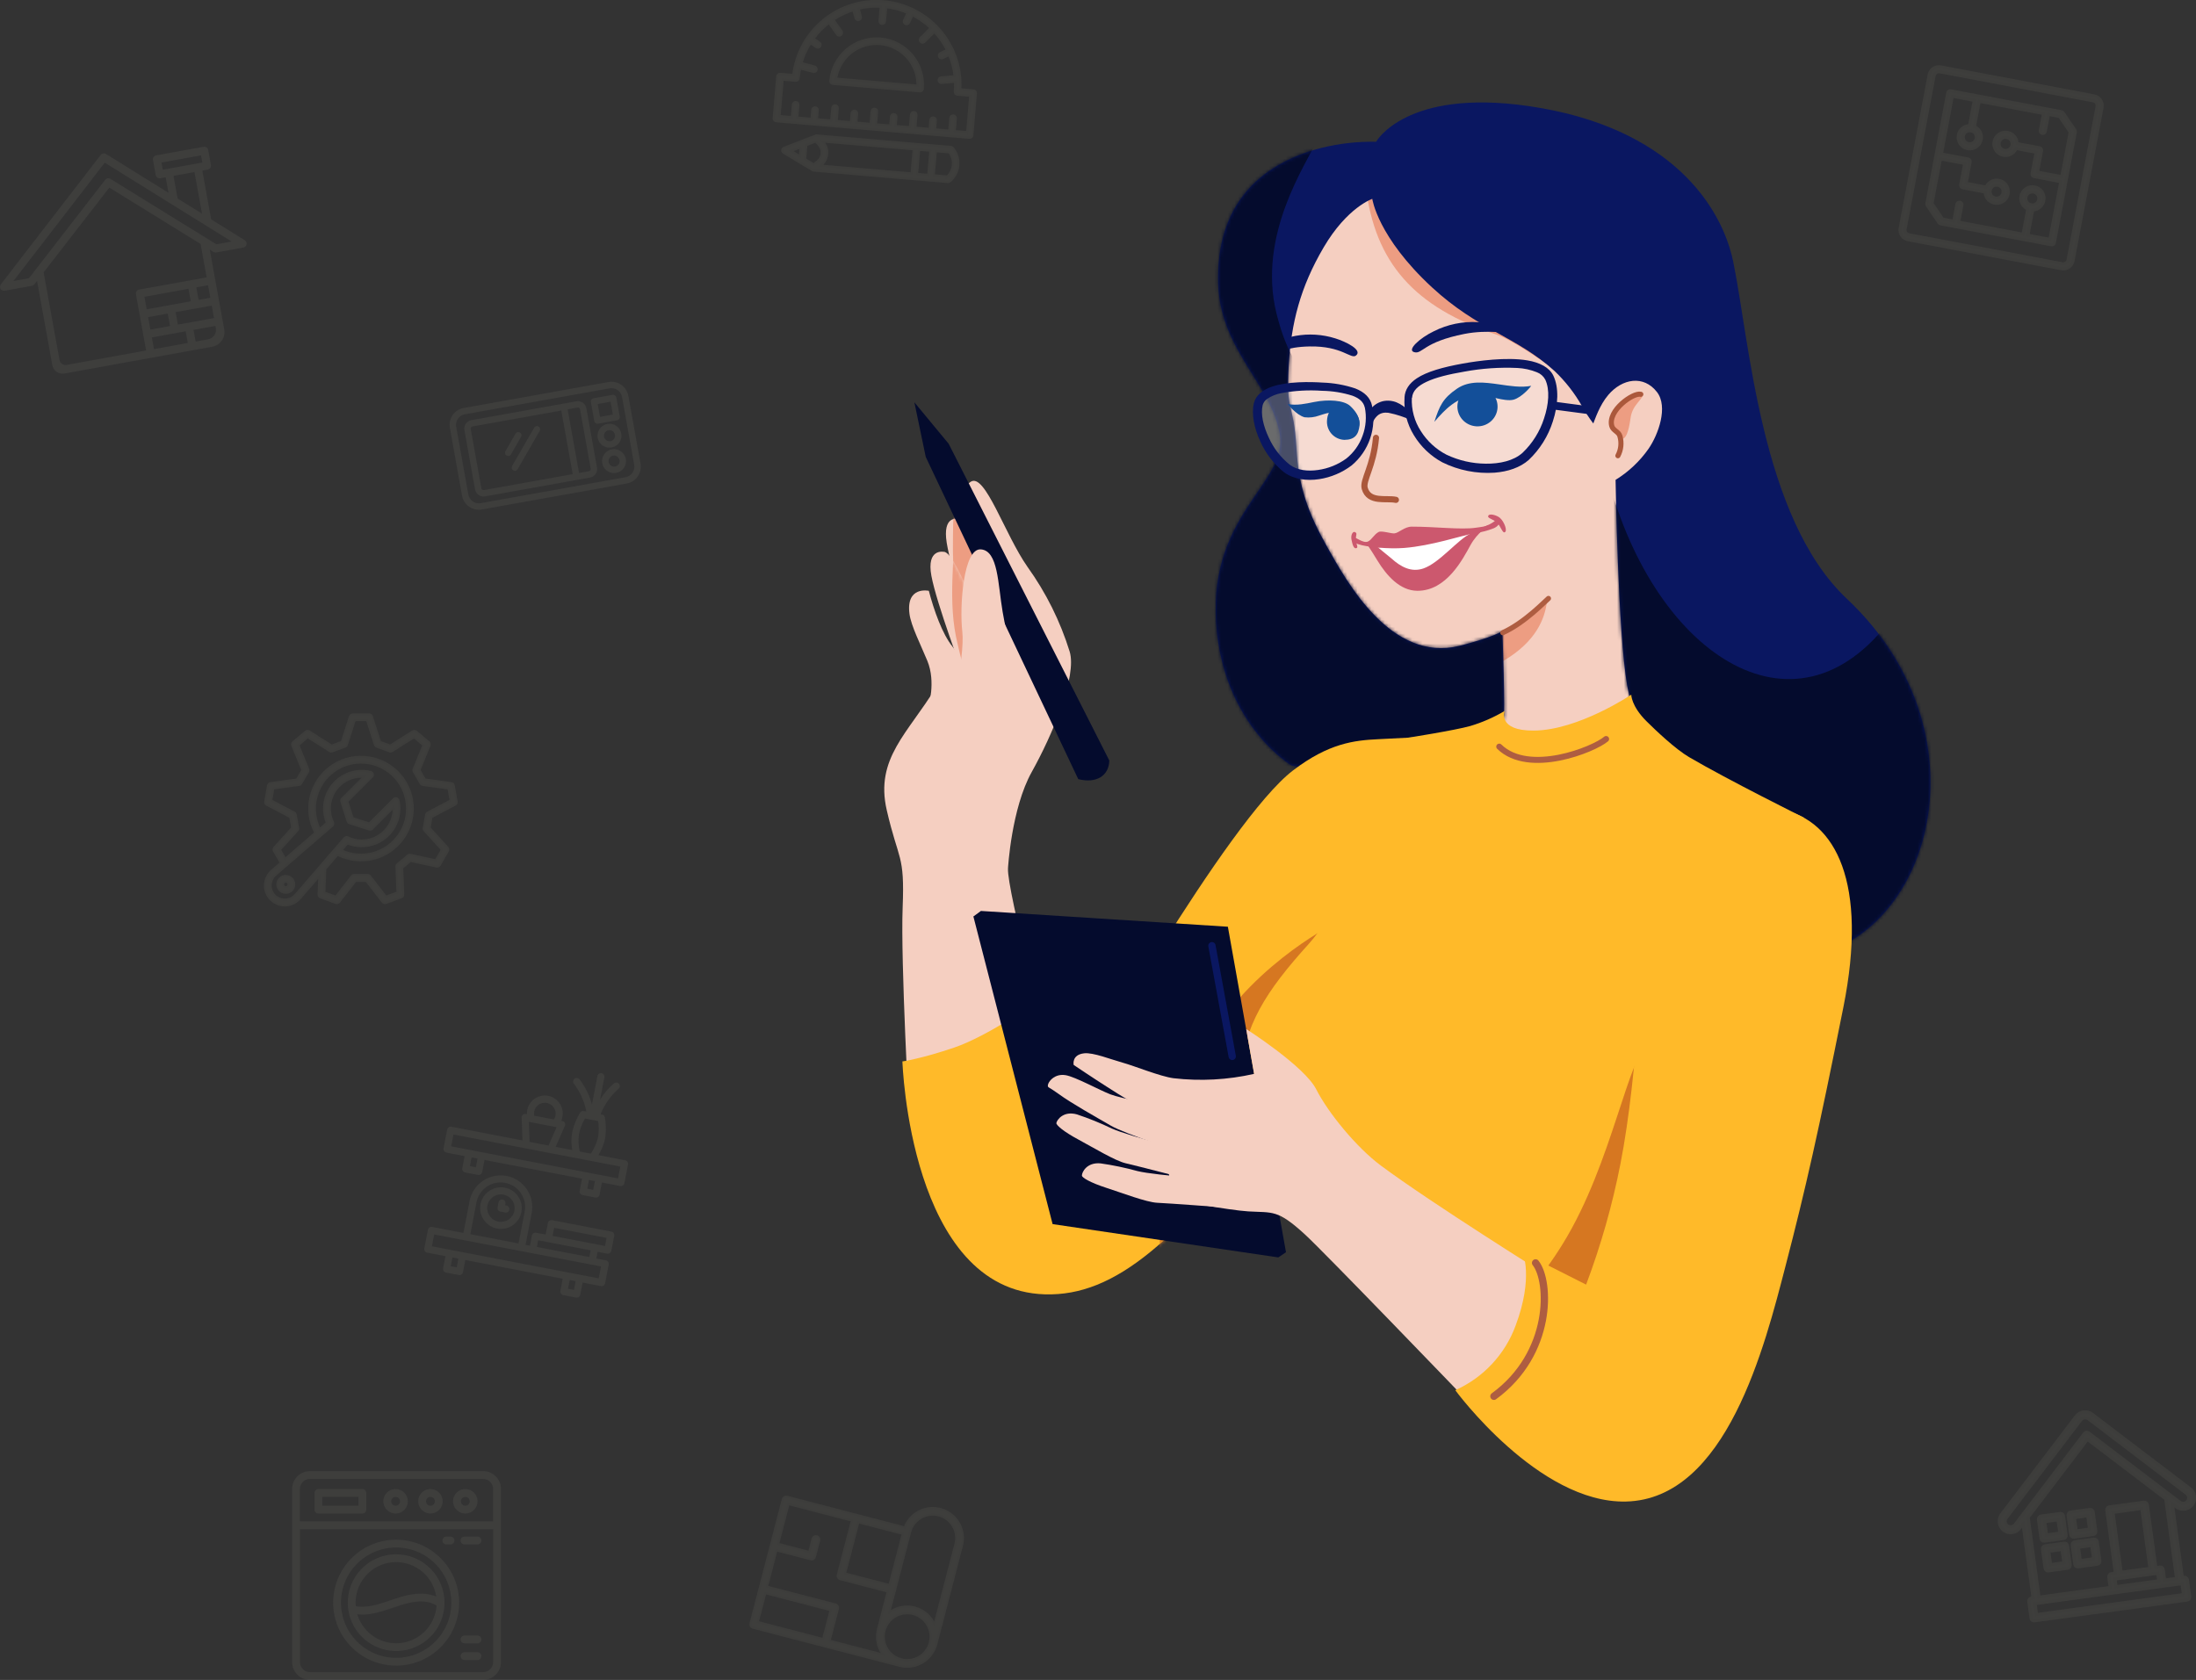 <svg width="643" height="492" viewBox="0 0 643 492" fill="none" xmlns="http://www.w3.org/2000/svg">
<rect x="0" y="0" width="643" height="492" fill="#333333" stroke="none"/>
<g clip-path="url(#clip0_137_4921)">
<path fill-rule="evenodd" clip-rule="evenodd" d="M404.363 52.579C402.574 51.484 380.002 68.195 376.75 86.093C373.498 103.99 382.426 170.526 382.426 170.526L443.058 219.544L471.572 214.247L490.123 188.134L495.288 101.941C495.288 101.941 406.159 53.68 404.36 52.586L404.363 52.579Z" fill="#F5CFC1"/>
<path fill-rule="evenodd" clip-rule="evenodd" d="M403.085 160.586C406.642 159.696 410.248 159.016 413.884 158.55C417.771 158.09 421.647 157.599 425.482 156.812C426.645 156.577 429.204 155.513 430.37 155.933C430.596 156.014 429.501 158.347 429.369 158.571C427.885 160.949 426.039 163.081 423.898 164.891C415.787 171.998 407.187 168.808 403.075 160.598L403.085 160.586Z" fill="white"/>
<path fill-rule="evenodd" clip-rule="evenodd" d="M396.416 157.435C396.886 157.19 399.167 159.245 400.558 158.591C401.721 158.038 402.267 156.546 403.698 155.789C404.517 155.36 407.38 156.31 408.321 156.208C409.548 156.086 411.256 154.255 413.322 154.241C420.01 154.211 427.731 155.202 432.118 154.558C434.175 154.252 434.623 154.303 436.077 153.597C437.989 152.666 438.214 151.746 438.736 152.41C439.442 153.331 438.399 154.271 437.406 154.702C435.586 155.422 433.682 155.914 431.74 156.164C427.568 156.952 419.253 159.825 411.164 160.479C406.674 160.837 400.19 160.234 397.757 159.396C396.038 158.803 395.281 158.015 396.406 157.428L396.416 157.435Z" fill="#CC586E"/>
<path fill-rule="evenodd" clip-rule="evenodd" d="M402.45 159.328C403.044 160.105 406.756 162.948 407.431 163.562C410.172 166.047 413.25 167.684 416.768 166.487C421.472 164.892 426.913 157.948 430.605 156.26C431.74 155.739 435.729 153.713 435.709 153.856C435.596 154.439 432.763 155.687 430.554 159.669C428.295 163.75 423.579 173.056 415.03 173.025C409.886 173.015 405.979 168.525 403.32 164.172C402.236 162.413 401.428 161.083 400.415 159.6C400.272 159.395 402.082 159.518 402.45 159.332V159.328Z" fill="#CC586E"/>
<path fill-rule="evenodd" clip-rule="evenodd" d="M435.729 151.207C435.639 151.861 437.467 152.086 438.551 153.313C439.451 154.346 439.962 156.075 440.536 155.901C441.527 155.604 440.464 152.802 439.194 151.677C438.325 150.9 435.87 150.163 435.737 151.207H435.729Z" fill="#CC586E"/>
<path fill-rule="evenodd" clip-rule="evenodd" d="M396.959 155.962C397.47 156.382 396.857 156.781 397.048 158.346C397.212 159.644 397.693 160.278 397.232 160.503C396.427 160.902 396.026 159.604 395.719 158.039C395.446 156.658 396.151 155.298 396.959 155.962Z" fill="#CC586E"/>
<path fill-rule="evenodd" clip-rule="evenodd" d="M399.864 54.43C402.585 76.991 414.07 89.959 438.246 98.017C444.485 100.093 460.346 111.976 466.013 115.29C469.756 117.489 460.654 94.386 456.429 88.863C447.276 76.887 436.64 64.338 424.235 55.616C417.895 51.144 403.29 41.922 399.854 54.429L399.864 54.43Z" fill="#ED9D82"/>
<path fill-rule="evenodd" clip-rule="evenodd" d="M432.825 189.22C436.814 189.057 439.738 185.621 445.292 182.184C446.948 181.161 453.156 174.627 452.931 176.365C452.305 180.988 449.996 187.812 440.126 193.598C439.032 194.242 436.813 194.202 435.35 195.592C434.849 196.072 432.426 192.248 432.824 189.211L432.825 189.22Z" fill="#ED9D82"/>
<path fill-rule="evenodd" clip-rule="evenodd" d="M479.388 115.843C477.875 116.691 474.684 117.622 473.518 118.921C471.902 120.709 471.074 122.541 472.056 124.74C473.934 128.943 476.218 131.387 477.455 122.325C478.007 118.275 481.464 116.844 481.056 115.095" fill="#ED9D82"/>
<path fill-rule="evenodd" clip-rule="evenodd" d="M414.058 103.13C416.553 103.826 416.605 100.185 428.806 97.792C435.617 96.462 441.958 97.638 444.75 97.761C441.015 95.798 436.912 94.635 432.702 94.345C428.262 94.091 423.832 95.008 419.857 97.004C415.582 99.061 411.921 102.526 414.044 103.12L414.058 103.13Z" fill="#0A1761"/>
<path fill-rule="evenodd" clip-rule="evenodd" d="M397.041 104.132C395.548 105.288 393.002 101.289 383.49 101.463C376.311 101.596 374.316 103.478 371.544 103.886C371.463 103.896 372.107 99.734 379.286 98.374C383.198 97.662 387.224 97.914 391.016 99.11C394.033 100.041 399.106 102.526 397.029 104.131L397.041 104.132Z" fill="#0A1761"/>
<path fill-rule="evenodd" clip-rule="evenodd" d="M401.826 58.234C401.826 58.234 394.462 60.699 387.559 72.47C380.656 84.242 378.09 94.642 377.353 106.925C376.484 121.283 378.825 117.663 379.582 131.019C380.247 142.678 382.947 150.123 388.704 160.361C394.462 170.598 407.358 194.059 427.342 189.149C430.819 188.3 437.179 186.429 439.849 184.884C439.972 184.813 440.769 209.94 440.259 210.482C427.945 223.501 421.573 227.1 404.781 227.254C395.803 227.212 386.857 226.172 378.109 224.155C378.109 224.155 359.516 213.1 356.378 185.651C352.43 151.053 377.189 141.859 374.755 127.245C372.321 112.63 357.257 102.434 356.691 83.024C356.036 60.289 368.595 48.089 386.779 43.343C392.057 42.025 397.487 41.412 402.927 41.522C402.927 41.522 411.601 25.885 447.462 31.05C489.383 37.084 504.14 60.657 507.464 76.499C512.23 99.295 515.503 151.618 540.773 175.363C584.218 216.199 564.418 279.585 523.408 281.028C509.182 281.528 479.141 216.372 476.446 200.798C473.725 185.13 473.048 140.541 473.048 140.541C476.854 138.193 480.141 135.093 482.706 131.429C485.549 127.315 488.519 119.146 485.17 114.821C481.274 109.788 475.015 110.842 470.915 115.659C468.327 118.7 467.028 122.829 466.527 124.025C465.291 122.397 464.173 120.681 463.184 118.891C461.036 115.113 458.345 111.67 455.196 108.674C444.049 98.56 432.839 96.691 419.268 84.13C403.325 69.374 401.811 58.245 401.811 58.245L401.826 58.234Z" fill="#0A1761"/>
<mask id="mask0_137_4921" style="mask-type:luminance" maskUnits="userSpaceOnUse" x="355" y="30" width="211" height="252">
<path d="M401.825 58.234C401.825 58.234 394.461 60.699 387.558 72.47C380.656 84.242 378.089 94.642 377.352 106.925C376.483 121.283 378.824 117.663 379.581 131.019C380.246 142.678 382.946 150.123 388.703 160.361C394.461 170.598 407.357 194.059 427.341 189.149C430.818 188.3 437.178 186.429 439.848 184.884C439.971 184.813 440.768 209.94 440.258 210.482C427.944 223.501 421.572 227.1 404.78 227.254C395.802 227.212 386.856 226.172 378.108 224.155C378.108 224.155 359.515 213.1 356.377 185.651C352.429 151.053 377.188 141.859 374.754 127.245C372.32 112.63 357.256 102.434 356.69 83.024C356.035 60.289 368.594 48.089 386.778 43.343C392.056 42.025 397.486 41.412 402.926 41.522C402.926 41.522 411.6 25.885 447.461 31.05C489.382 37.084 504.139 60.657 507.463 76.499C512.229 99.295 515.502 151.618 540.772 175.363C584.217 216.199 564.417 279.585 523.407 281.028C509.181 281.528 479.14 216.372 476.445 200.798C473.724 185.13 473.047 140.541 473.047 140.541C476.853 138.193 480.14 135.093 482.705 131.429C485.548 127.315 488.518 119.146 485.169 114.821C481.273 109.788 475.014 110.842 470.914 115.659C468.326 118.7 467.027 122.829 466.526 124.025C465.29 122.397 464.172 120.681 463.183 118.891C461.035 115.113 458.344 111.67 455.195 108.674C444.048 98.56 432.838 96.691 419.267 84.13C403.324 69.374 401.81 58.245 401.81 58.245L401.825 58.234Z" fill="white"/>
</mask>
<g mask="url(#mask0_137_4921)">
<path fill-rule="evenodd" clip-rule="evenodd" d="M385.35 41.605C382.65 47.834 368.046 68.747 373.763 91.799C377.353 106.286 381.321 106.454 385.36 120.393C388.664 131.817 413.863 152.178 431.545 170.423C433.519 172.459 466.78 123.39 470.173 137.431C483.14 191.01 525.511 219.86 553.967 180.905C585.916 137.144 579.381 266.555 578.41 269.583C564.012 314.602 350.859 244.096 347.137 242.799C342.401 241.142 339.425 97.024 354.214 69.453C358.018 62.355 363.03 54.859 369.36 49.725C371.498 47.986 374.239 45.706 377.102 45.236" fill="#040B2D"/>
</g>
<path d="M480.429 115.474C478.251 114.902 470.663 120.219 471.941 124.775C472.33 126.145 474.027 126.432 474.334 127.792C474.872 129.691 474.656 131.724 473.73 133.468" stroke="#AB583B" stroke-width="1.5" stroke-linecap="round" stroke-linejoin="round"/>
<path d="M402.9 128.228C402.154 136.614 398.923 140.653 399.597 143.026C400.849 147.342 405.907 145.767 408.729 146.39" stroke="#AB583B" stroke-width="1.8" stroke-linecap="round" stroke-linejoin="round"/>
<path fill-rule="evenodd" clip-rule="evenodd" d="M412.325 116.466C412.622 111.69 418.932 109.358 428.512 107.671C435.026 106.525 450.755 104.49 453.641 110.627C456.527 116.763 452.874 128.154 446.717 133.658C441.134 138.649 429.772 137.81 422.909 134.292C417.571 131.561 411.792 124.893 412.324 116.476L412.325 116.466Z" fill="#F9FAFF" fill-opacity="0.28"/>
<path fill-rule="evenodd" clip-rule="evenodd" d="M411.277 116.395H411.246C411.38 114.125 412.616 112.282 414.857 110.791C417.751 108.868 422.425 107.539 428.316 106.475C432.682 105.687 441.099 104.508 447.215 105.544C450.856 106.158 453.689 107.621 454.844 110.054C456.491 113.521 456.275 118.573 454.671 123.441C453.313 127.72 450.897 131.586 447.645 134.681C445.108 136.941 441.509 138.137 437.603 138.437C432.335 138.789 427.068 137.745 422.334 135.41C418.907 133.562 416.036 130.833 414.017 127.504C411.958 124.182 410.992 120.298 411.255 116.398L411.277 116.395ZM413.435 116.529H413.394C413.231 119.97 414.154 123.376 416.032 126.265C417.867 129.184 420.448 131.561 423.508 133.151C427.11 134.865 431.044 135.769 435.033 135.799C439.175 135.85 443.195 134.961 445.813 132.609C448.71 129.84 450.869 126.391 452.093 122.576C453.483 118.434 453.852 114.138 452.461 111.173C451.936 110.187 451.071 109.424 450.027 109.027C448.195 108.287 446.252 107.862 444.279 107.768C439.077 107.532 433.865 107.892 428.745 108.842C424.204 109.619 420.42 110.529 417.699 111.818C415.174 113.004 413.598 114.446 413.455 116.532L413.435 116.529Z" fill="#0A1761"/>
<path d="M454.7 118.747L465.356 120.158" stroke="#0A1761" stroke-width="2.3" stroke-linecap="round" stroke-linejoin="round"/>
<path fill-rule="evenodd" clip-rule="evenodd" d="M400.67 119.075C399.801 115.045 394.688 113.709 387.167 113.246C382.053 112.928 369.812 112.817 368.431 118.318C367.05 123.82 371.366 133.137 376.786 137.187C381.704 140.859 390.234 138.987 394.99 135.295C397.326 133.364 399.089 130.831 400.089 127.971C401.09 125.11 401.289 122.031 400.666 119.065L400.67 119.075Z" fill="#F9FAFF" fill-opacity="0.28"/>
<path fill-rule="evenodd" clip-rule="evenodd" d="M401.745 118.839H401.715C402.42 122.016 402.239 125.325 401.192 128.405C400.144 131.486 398.269 134.219 395.773 136.307C392.997 138.408 389.743 139.789 386.303 140.326C382.539 140.909 378.745 140.367 375.963 138.301C372.98 135.895 370.608 132.818 369.039 129.322C367.188 125.354 366.37 121.099 367.161 118C367.744 115.74 369.729 114.155 372.49 113.224C377.061 111.67 383.757 111.813 387.245 112.048C390.509 112.151 393.741 112.73 396.838 113.766C399.559 114.839 401.256 116.476 401.748 118.849L401.745 118.839ZM399.628 119.3H399.598C399.229 117.653 397.931 116.617 396.021 115.894C393.134 114.985 390.13 114.499 387.103 114.453C383.112 114.173 379.101 114.403 375.168 115.138C373.716 115.407 372.332 115.963 371.098 116.774C370.425 117.209 369.935 117.875 369.717 118.646C369.072 121.274 369.922 124.823 371.506 128.167C372.893 131.25 374.989 133.962 377.622 136.082C379.831 137.749 382.889 138.077 385.896 137.647C388.902 137.232 391.759 136.08 394.212 134.293C396.394 132.544 398.045 130.222 398.978 127.586C399.959 124.935 400.182 122.062 399.622 119.292L399.628 119.3Z" fill="#0A1761"/>
<path fill-rule="evenodd" clip-rule="evenodd" d="M402.042 123.472C401.98 123.739 401.816 123.972 401.585 124.121C401.354 124.269 401.074 124.322 400.805 124.267C400.535 124.213 400.298 124.055 400.143 123.828C399.989 123.601 399.928 123.323 399.976 123.052C400.184 121.737 400.742 120.501 401.592 119.475C402.543 118.424 403.81 117.71 405.202 117.44C406.102 117.283 407.024 117.311 407.912 117.521C408.262 117.601 408.604 117.71 408.935 117.849C409.565 118.11 410.165 118.44 410.723 118.832C411.527 119.414 412.265 120.083 412.922 120.826C413.026 120.906 413.114 121.006 413.179 121.12C413.245 121.233 413.287 121.359 413.305 121.489C413.322 121.619 413.313 121.751 413.279 121.878C413.245 122.005 413.186 122.124 413.107 122.228C413.027 122.332 412.927 122.419 412.813 122.485C412.7 122.55 412.574 122.593 412.444 122.61C412.314 122.627 412.182 122.619 412.055 122.585C411.928 122.551 411.809 122.492 411.705 122.412C410.636 122 409.548 121.642 408.443 121.339C408.044 121.237 407.645 121.145 407.236 121.053C406.732 120.9 406.207 120.831 405.681 120.848C404.922 120.85 404.182 121.09 403.565 121.533C402.912 122.057 402.392 122.725 402.044 123.486L402.042 123.472Z" fill="#0A1761"/>
<path fill-rule="evenodd" clip-rule="evenodd" d="M419.989 123.544C421.483 118.912 422.454 116.658 426.636 113.818C430.196 111.395 434.562 111.946 438.99 112.58C441.997 113.01 445.351 113.583 448.348 113C448.41 112.99 445.729 116.364 443.152 117.06C441.843 117.417 439.705 116.988 438.428 116.691C436.199 116.053 433.879 115.794 431.565 115.924C426.482 116.415 423.107 119.882 419.988 123.543L419.989 123.544Z" fill="#134F99"/>
<path d="M438.482 119.466C438.693 116.275 436.237 113.515 432.995 113.3C429.754 113.086 426.955 115.499 426.744 118.689C426.533 121.88 428.99 124.64 432.231 124.854C435.473 125.069 438.271 122.656 438.482 119.466Z" fill="#134F99"/>
<path fill-rule="evenodd" clip-rule="evenodd" d="M397.714 125.807C398.052 124.652 398.84 122.177 395.352 118.905C393.51 117.176 388.823 116.931 384.828 117.729C382.107 118.27 379.82 118.802 377.066 118.342C377.004 118.342 379.622 121.604 382.005 122.208C383.428 122.374 384.871 122.206 386.218 121.717C388.275 121.104 388.633 120.766 390.811 120.981C395.096 121.41 396.016 123.835 397.704 125.81L397.714 125.807Z" fill="#134F99"/>
<path fill-rule="evenodd" clip-rule="evenodd" d="M393.685 118.739C390.709 118.35 388.766 120.069 388.562 123.055C388.497 123.77 388.578 124.49 388.801 125.173C389.023 125.855 389.382 126.485 389.855 127.025C390.329 127.564 390.907 128.002 391.555 128.311C392.203 128.62 392.907 128.794 393.624 128.823C396.621 128.813 397.878 127.329 398.083 124.344C398.288 121.358 395.372 118.944 393.696 118.729L393.685 118.739Z" fill="#134F99"/>
<path d="M440.014 185.294C446.478 182.369 452.47 176.019 453.39 175.272" stroke="#AE5D41" stroke-width="1.51" stroke-linecap="round" stroke-linejoin="round"/>
<path fill-rule="evenodd" clip-rule="evenodd" d="M295.141 254.356C295.141 254.356 296.132 236.766 302.105 226.078C308.078 215.391 315.43 198.036 313.194 190.805C310.44 181.932 306.273 173.561 300.853 166.015C294.186 156.504 288.427 138.423 284.255 141.082C280.084 143.74 280.594 152.914 284.634 163.397C288.673 173.879 291.956 182.409 291.956 182.409C291.956 182.409 281.893 188.32 273.936 201.482C265.98 214.644 256.15 222.111 259.638 237.238C263.125 252.364 264.925 250.001 264.301 265.765C263.678 281.529 266.275 328.21 266.275 328.21L307.388 308.179C307.388 308.179 294.778 260.542 295.146 254.365L295.141 254.356Z" fill="#F5CFC1"/>
<path fill-rule="evenodd" clip-rule="evenodd" d="M415.866 215.861C415.866 215.861 409.484 216.198 403.584 216.487C396.537 216.824 389.041 217.663 378.6 225.64C359.404 240.295 316.072 317.375 316.072 317.375L303.595 293.403C303.595 293.403 289.165 303.487 279.44 306.79C269.714 310.094 264.232 310.861 264.232 310.861C264.232 310.861 266.329 377.95 305.978 379.075C326.458 379.658 344.975 363.867 376.32 321.998C407.666 280.129 415.937 217.173 415.868 215.854L415.866 215.861Z" fill="#FFBA29"/>
<mask id="mask1_137_4921" style="mask-type:luminance" maskUnits="userSpaceOnUse" x="264" y="215" width="152" height="165">
<path d="M415.866 215.861C415.866 215.861 409.484 216.198 403.584 216.487C396.537 216.824 389.041 217.663 378.6 225.64C359.404 240.295 316.072 317.375 316.072 317.375L303.595 293.403C303.595 293.403 289.165 303.487 279.44 306.79C269.714 310.094 264.232 310.861 264.232 310.861C264.232 310.861 266.329 377.95 305.978 379.075C326.458 379.658 344.975 363.867 376.32 321.998C407.666 280.129 415.937 217.173 415.868 215.854L415.866 215.861Z" fill="white"/>
</mask>
<g mask="url(#mask1_137_4921)">
<path fill-rule="evenodd" clip-rule="evenodd" d="M389.777 271.036C389.777 271.036 364.343 283.921 351.672 308.456C343.255 324.737 334.429 381.598 341.987 388.379C349.544 395.159 354.75 385.28 362.236 372.987C369.722 360.695 389.787 271.045 389.787 271.045L389.777 271.036Z" fill="#D67721"/>
</g>
<path fill-rule="evenodd" clip-rule="evenodd" d="M280.369 151.976C280.369 151.976 275.898 150.882 277.21 159.022C278.522 167.163 285.34 187.934 285.34 187.934L292.417 181.726C292.417 181.726 283.898 151.935 280.359 151.966L280.369 151.976Z" fill="#F5CFC1"/>
<mask id="mask2_137_4921" style="mask-type:luminance" maskUnits="userSpaceOnUse" x="276" y="151" width="17" height="37">
<path d="M280.369 151.976C280.369 151.976 275.898 150.882 277.21 159.022C278.522 167.163 285.34 187.934 285.34 187.934L292.417 181.726C292.417 181.726 283.898 151.935 280.359 151.966L280.369 151.976Z" fill="white"/>
</mask>
<g mask="url(#mask2_137_4921)">
<path fill-rule="evenodd" clip-rule="evenodd" d="M279.193 147.555C278.988 160.094 278.497 171.363 281.146 183.942C281.985 187.961 280.431 196.756 286.076 196.378C289.993 196.11 290.442 189.536 290.585 186.704C290.79 182.326 290.074 177.991 289.767 173.623C289.348 167.599 289.297 161.668 287.374 155.827C286.423 152.943 285.666 149.201 283.406 146.96C281.923 145.498 279.755 146.838 279.049 148.27C278.776 148.909 278.554 149.569 278.385 150.243" fill="#ED9D82"/>
</g>
<path fill-rule="evenodd" clip-rule="evenodd" d="M276.34 161.618C276.34 161.618 271.206 160.523 272.72 168.664C274.234 176.805 282.057 197.576 282.057 197.576L290.188 191.368C290.188 191.368 280.401 161.577 276.35 161.607L276.34 161.618Z" fill="#F5CFC1"/>
<mask id="mask3_137_4921" style="mask-type:luminance" maskUnits="userSpaceOnUse" x="272" y="161" width="19" height="37">
<path d="M276.339 161.618C276.339 161.618 271.205 160.523 272.719 168.664C274.233 176.805 282.056 197.576 282.056 197.576L290.187 191.368C290.187 191.368 280.4 161.577 276.35 161.607L276.339 161.618Z" fill="white"/>
</mask>
<g mask="url(#mask3_137_4921)">
<path fill-rule="evenodd" clip-rule="evenodd" d="M279.469 150.911C279.705 163.46 277.312 176.192 280.39 188.587C281.373 192.545 282.446 200.02 288.06 199.243C291.956 198.701 292.182 192.094 292.212 189.251C292.263 184.854 291.394 180.577 290.934 176.232C290.308 170.229 290.044 164.308 287.917 158.615C286.863 155.803 285.984 152.1 283.642 150.025C282.108 148.665 280.002 150.168 279.337 151.641C279.087 152.299 278.889 152.976 278.744 153.665" fill="#ED9D82"/>
</g>
<path fill-rule="evenodd" clip-rule="evenodd" d="M271.953 173.031C271.953 173.031 265.234 171.558 266.298 179.781C266.745 183.279 269.642 188.945 271.545 193.577C274.101 199.837 271.821 206.954 271.821 206.954L282.334 200.45C282.334 200.45 282.528 193.832 278.918 189.395C275.902 185.692 273.457 178.728 271.963 173.021L271.953 173.031Z" fill="#F5CFC1"/>
<path fill-rule="evenodd" clip-rule="evenodd" d="M315.715 228.179L271.063 133.815L267.729 117.82L277.772 129.96L324.806 222.724C324.735 227.152 321.074 229.535 315.725 228.185L315.715 228.179Z" fill="#040B2D"/>
<path fill-rule="evenodd" clip-rule="evenodd" d="M277.649 213.939C277.649 213.939 282.63 192.477 281.771 185.008C280.913 177.539 282.089 160.524 287.191 160.893C292.294 161.261 292.172 170.998 293.573 179.179C294.974 187.36 298.145 200.318 298.145 200.318" fill="#F5CFC1"/>
<path fill-rule="evenodd" clip-rule="evenodd" d="M411.908 216.116C411.908 216.116 396.179 262.116 383.324 276.311C370.468 290.506 364.25 300.375 363.074 315.391C361.898 330.407 423.24 384.668 423.24 384.668L486.525 401.43C500.443 347.237 514.137 287.359 528.159 239.445C528.159 239.445 505.925 228.4 494.573 221.739C490.544 219.376 484.807 213.915 482.117 211.246C477.607 206.767 477.637 203.454 477.637 203.454C477.637 203.454 462.123 213.906 449.063 213.967C438.315 214.018 440.584 208.209 440.584 208.209C437.418 210.091 434.031 211.575 430.501 212.627C425.899 213.926 411.907 216.115 411.907 216.115L411.908 216.116Z" fill="#FFBA29"/>
<mask id="mask4_137_4921" style="mask-type:luminance" maskUnits="userSpaceOnUse" x="363" y="203" width="166" height="199">
<path d="M411.908 216.116C411.908 216.116 396.179 262.116 383.324 276.311C370.468 290.506 364.25 300.375 363.074 315.391C361.898 330.407 423.24 384.668 423.24 384.668L486.525 401.43C500.443 347.237 514.137 287.359 528.159 239.445C528.159 239.445 505.925 228.4 494.573 221.739C490.544 219.376 484.807 213.915 482.117 211.246C477.607 206.767 477.637 203.454 477.637 203.454C477.637 203.454 462.123 213.906 449.063 213.967C438.315 214.018 440.584 208.209 440.584 208.209C437.418 210.091 434.031 211.575 430.501 212.627C425.899 213.926 411.907 216.115 411.907 216.115L411.908 216.116Z" fill="white"/>
</mask>
<g mask="url(#mask4_137_4921)">
<path fill-rule="evenodd" clip-rule="evenodd" d="M483.622 303.76C476.494 309.293 472.27 340.336 457.716 364.078C444.943 384.92 433.018 389.43 431.669 392.928C430.165 396.783 448.144 388.814 461.429 393.961C465.734 395.628 471.912 398.225 476.381 395.57C482.629 391.858 483.192 378.952 483.803 372.714C484.929 361.249 486.095 349.775 485.798 338.229C485.523 327.404 483.632 314.6 483.622 303.76Z" fill="#D67721"/>
</g>
<path d="M438.989 218.672C447.692 227.181 466.694 219.5 470.273 216.437" stroke="#AE5D41" stroke-width="1.76" stroke-linecap="round" stroke-linejoin="round"/>
<path fill-rule="evenodd" clip-rule="evenodd" d="M376.543 366.727L359.526 271.412L287.222 266.79L285.013 268.406L308.208 358.505L374.295 368.261L376.545 366.741L376.543 366.727Z" fill="#040B2D"/>
<path d="M354.862 276.976L360.804 309.385" stroke="#0A1761" stroke-width="2.14" stroke-linecap="round" stroke-linejoin="round"/>
<path fill-rule="evenodd" clip-rule="evenodd" d="M453.696 373.977C453.696 373.977 419.057 352.327 404.31 341.353C397.12 335.995 388.847 325.839 385.4 319.038C381.953 312.237 364.895 301.376 364.895 301.376L367.207 314.508C359.46 316.263 351.472 316.692 343.582 315.776C339.648 315.244 332.179 312.177 328.692 311.215C325.358 310.295 320.07 308.175 317.432 308.485C313.709 308.914 314.374 311.883 314.374 311.883C314.374 311.883 319.928 315.627 324.161 318.322C328.395 321.017 332.046 323.477 336.73 324.918C341.415 326.36 341.803 339.737 341.828 340.831C341.853 341.925 343.566 351.436 343.566 351.436C343.566 351.436 359.932 354.453 365.493 354.781C372.765 355.21 374.043 354.155 382.113 361.55C387.911 366.869 428.318 408.891 428.318 408.891C428.318 408.891 449.437 401.149 451.401 392.988C453.365 384.827 453.702 373.966 453.702 373.966L453.696 373.977Z" fill="#F5CFC1"/>
<path fill-rule="evenodd" clip-rule="evenodd" d="M347.192 337.887C347.192 337.887 329.479 332.13 325.245 329.664C321.01 327.199 313.719 323.136 309.966 320.378C309.27 319.866 307.573 318.732 307.041 318.446C306.1 317.945 308.155 314.222 312.021 314.886C314.895 315.377 321.983 319.304 325.153 320.511C328.323 321.719 339.583 323.856 339.583 323.856L347.202 337.896L347.192 337.887Z" fill="#F5CFC1"/>
<path fill-rule="evenodd" clip-rule="evenodd" d="M481.135 273.355C480.123 257.289 497.753 232.263 521.9 237.183C537.404 240.343 547.069 258.444 539.736 295.067C532.402 331.691 528.793 347.767 522.8 370.829C516.806 393.89 505.608 439.104 476.063 439.758C450.433 440.321 426.113 407.145 426.113 407.145C430.169 405.332 433.821 402.726 436.855 399.48C439.888 396.235 442.241 392.415 443.775 388.245C449.124 373.958 445.821 366.83 445.821 366.83L464.422 376.229C468.755 364.739 472.118 352.906 474.475 340.854C479.751 314.081 481.122 273.346 481.122 273.346L481.135 273.355Z" fill="#FFBA29"/>
<path d="M449.626 369.867C453.942 375.287 454.607 396.395 437.426 408.933" stroke="#AE5D41" stroke-width="2.14" stroke-linecap="round" stroke-linejoin="round"/>
<path fill-rule="evenodd" clip-rule="evenodd" d="M347.857 345.332C347.857 345.332 333.273 341.527 329.582 340.681C326.524 339.976 319.948 335.997 315.786 333.758C311.276 331.343 309.23 329.473 309.312 328.91C309.466 327.939 311.419 325.269 315.336 326.374C318.827 327.534 322.239 328.917 325.552 330.516C330.819 332.879 350.608 337.76 350.608 337.76" fill="#F5CFC1"/>
<path fill-rule="evenodd" clip-rule="evenodd" d="M357.644 353.565C357.644 353.565 342.611 352.43 338.827 352.256C335.697 352.113 328.518 349.362 324.019 347.91C319.15 346.335 316.798 344.869 316.788 344.3C316.768 343.316 318.209 340.341 322.26 340.722C325.901 341.241 329.505 341.992 333.049 342.972C338.654 344.353 359.006 345.621 359.006 345.621" fill="#F5CFC1"/>
<g opacity="0.158">
<path d="M133.7 234.766C133.488 233.559 133.381 232.977 133.285 232.401C133.188 231.825 133.082 231.239 132.86 230.037C132.829 229.862 132.742 229.701 132.614 229.578C132.485 229.455 132.321 229.376 132.144 229.352L124.403 228.279C123.632 226.937 123.274 226.319 122.821 225.538L125.772 218.309C125.837 218.145 125.85 217.965 125.808 217.794C125.767 217.623 125.673 217.469 125.54 217.353L124.646 216.6C123.623 215.732 123.381 215.527 121.857 214.255C121.721 214.142 121.552 214.074 121.376 214.062C121.199 214.05 121.023 214.093 120.873 214.187L114.255 218.356L111.283 217.265L108.889 209.824C108.833 209.654 108.725 209.507 108.581 209.403C108.436 209.298 108.262 209.243 108.084 209.244H103.277C103.099 209.243 102.925 209.298 102.78 209.403C102.635 209.507 102.527 209.654 102.472 209.824L100.083 217.268L97.111 218.359L90.493 214.189C90.343 214.096 90.167 214.052 89.99 214.065C89.814 214.077 89.645 214.144 89.509 214.257C88.265 215.3 87.878 215.628 87.212 216.188L85.822 217.356C85.686 217.471 85.589 217.626 85.546 217.8C85.502 217.973 85.515 218.155 85.581 218.321L88.532 225.55C88.079 226.322 87.727 226.93 86.949 228.291L79.198 229.364C79.022 229.39 78.859 229.469 78.731 229.592C78.602 229.715 78.516 229.875 78.483 230.049C78.223 231.516 78.125 232.057 78 232.79L77.653 234.788C77.621 234.963 77.647 235.144 77.725 235.303C77.803 235.463 77.93 235.594 78.088 235.676L85.008 239.325C85.008 239.325 85.5 242.143 85.558 242.442L80.307 248.234C80.188 248.366 80.114 248.532 80.095 248.708C80.076 248.885 80.113 249.063 80.201 249.217C80.23 249.266 81.919 252.2 82.209 252.692L79.583 254.959C78.685 255.735 78.046 256.766 77.752 257.915C77.457 259.064 77.521 260.275 77.935 261.387C78.349 262.498 79.093 263.457 80.067 264.133C81.041 264.809 82.199 265.172 83.385 265.171H83.597C84.396 265.141 85.18 264.948 85.9 264.602C86.621 264.257 87.263 263.767 87.786 263.164L93.49 256.572L93.278 261.987C93.273 262.164 93.323 262.338 93.421 262.485C93.52 262.632 93.662 262.744 93.828 262.807L98.345 264.458C98.438 264.492 98.536 264.509 98.635 264.506C98.763 264.505 98.89 264.476 99.006 264.419C99.121 264.362 99.222 264.279 99.301 264.178L104.098 258.001H107.264L112.051 264.178C112.161 264.318 112.313 264.42 112.484 264.468C112.656 264.516 112.839 264.508 113.006 264.446L113.846 264.137C115.332 263.601 115.545 263.519 117.523 262.796C117.69 262.735 117.833 262.623 117.932 262.476C118.031 262.328 118.08 262.153 118.073 261.976L117.773 254.168C118.719 253.377 119.26 252.923 120.196 252.132L127.84 253.783C128.015 253.82 128.197 253.801 128.36 253.728C128.523 253.655 128.659 253.533 128.748 253.377C129.694 251.727 129.761 251.611 131.151 249.217C131.241 249.064 131.279 248.885 131.26 248.708C131.241 248.531 131.165 248.364 131.044 248.234L125.794 242.442C126.171 240.29 126.241 239.904 126.344 239.312L133.264 235.664C133.422 235.582 133.55 235.452 133.628 235.292C133.707 235.132 133.731 234.951 133.699 234.776L133.7 234.766ZM86.512 262.041C86.14 262.471 85.684 262.82 85.172 263.066C84.66 263.312 84.102 263.45 83.534 263.471C82.967 263.491 82.4 263.395 81.872 263.187C81.343 262.979 80.862 262.665 80.46 262.263C80.059 261.861 79.744 261.381 79.536 260.852C79.328 260.323 79.232 259.757 79.253 259.189C79.273 258.621 79.411 258.063 79.657 257.551C79.903 257.039 80.252 256.583 80.682 256.211C81.3 255.675 96.434 242.593 97.292 241.849C97.433 241.729 97.53 241.565 97.568 241.384C97.607 241.202 97.584 241.013 97.504 240.846C96.818 239.423 96.504 237.848 96.592 236.27C96.68 234.692 97.168 233.162 98.009 231.824C98.85 230.486 100.017 229.384 101.401 228.62C102.785 227.857 104.34 227.457 105.92 227.459C106.142 227.459 106.368 227.459 106.587 227.478L100.159 233.906C100.05 234.016 99.973 234.153 99.938 234.303C99.902 234.453 99.908 234.609 99.956 234.756L101.79 240.547C101.832 240.676 101.904 240.792 102 240.887C102.095 240.983 102.212 241.055 102.34 241.097L108.131 242.931C108.278 242.979 108.435 242.985 108.584 242.95C108.734 242.914 108.871 242.837 108.981 242.728L115.264 236.445C115.312 237.703 115.106 238.957 114.658 240.133C114.21 241.309 113.53 242.383 112.658 243.29C111.786 244.197 110.74 244.919 109.582 245.413C108.425 245.907 107.18 246.162 105.921 246.164C104.52 246.168 103.137 245.851 101.877 245.238C101.711 245.159 101.523 245.137 101.342 245.173C101.161 245.21 100.997 245.304 100.874 245.441L98.017 248.742L97.997 248.761L93.76 253.665C93.76 253.665 93.74 253.684 93.74 253.693L86.521 262.052L86.512 262.041ZM116.693 234.447C116.66 234.3 116.589 234.164 116.485 234.054C116.382 233.944 116.251 233.863 116.106 233.821C115.962 233.778 115.808 233.776 115.662 233.813C115.515 233.85 115.382 233.926 115.275 234.033L108.142 241.165L103.258 239.611L101.704 234.727L108.933 227.498C109.039 227.393 109.114 227.261 109.152 227.117C109.19 226.973 109.189 226.821 109.148 226.677C109.108 226.534 109.03 226.403 108.923 226.3C108.815 226.197 108.682 226.124 108.537 226.089C107.678 225.876 106.796 225.769 105.911 225.77C104.102 225.772 102.321 226.219 100.725 227.072C99.129 227.924 97.767 229.156 96.76 230.659C95.752 232.161 95.129 233.889 94.946 235.689C94.763 237.489 95.025 239.306 95.71 240.981L93.605 242.805C92.192 239.949 91.835 236.685 92.598 233.591C93.361 230.497 95.194 227.773 97.773 225.901C100.353 224.03 103.511 223.131 106.689 223.365C109.867 223.599 112.86 224.95 115.137 227.179C117.414 229.408 118.829 232.371 119.131 235.543C119.433 238.716 118.602 241.892 116.786 244.511C114.97 247.129 112.286 249.021 109.209 249.85C106.132 250.679 102.861 250.392 99.975 249.04L101.733 247.003C103.058 247.553 104.478 247.835 105.912 247.833C108.837 247.829 111.64 246.665 113.708 244.597C115.776 242.529 116.94 239.726 116.944 236.801C116.943 236.01 116.859 235.221 116.693 234.447ZM125.196 238C125.082 238.059 124.984 238.144 124.909 238.248C124.833 238.352 124.783 238.471 124.761 238.598C124.598 239.534 124.52 239.978 124.076 242.526C124.053 242.652 124.059 242.78 124.094 242.903C124.129 243.025 124.193 243.138 124.279 243.231L129.394 248.865C128.545 250.323 128.448 250.506 127.606 251.963L120.155 250.353C120.028 250.325 119.897 250.327 119.771 250.359C119.646 250.391 119.529 250.451 119.431 250.536C118.179 251.598 117.643 252.051 116.382 253.104C116.283 253.185 116.204 253.289 116.152 253.406C116.1 253.523 116.076 253.651 116.082 253.779L116.372 261.38C114.904 261.912 114.606 262.027 113.274 262.51L113.013 262.606L108.341 256.593C108.262 256.492 108.162 256.409 108.046 256.352C107.931 256.295 107.804 256.266 107.675 256.265H103.689C103.56 256.264 103.433 256.294 103.317 256.351C103.202 256.408 103.101 256.491 103.023 256.593L98.351 262.616L94.982 261.39L95.251 254.489L98.841 250.329C102.069 251.967 105.777 252.396 109.294 251.539C112.81 250.682 115.905 248.594 118.017 245.655C120.129 242.715 121.119 239.117 120.81 235.51C120.5 231.904 118.91 228.527 116.328 225.991C113.745 223.454 110.34 221.925 106.729 221.68C103.117 221.435 99.537 222.49 96.636 224.655C93.735 226.819 91.703 229.95 90.909 233.482C90.115 237.014 90.611 240.713 92.307 243.911L83.504 251.525C83.466 251.457 83.311 251.197 81.97 248.861L87.085 243.227C87.171 243.134 87.234 243.021 87.269 242.899C87.304 242.777 87.311 242.648 87.288 242.523C86.555 238.276 86.641 238.247 86.159 237.986L79.425 234.438L79.667 233.038C79.773 232.42 79.86 231.938 80.043 230.905L87.591 229.863C88.151 229.786 88.064 229.66 90.197 226.002C90.264 225.891 90.303 225.766 90.312 225.636C90.32 225.507 90.297 225.378 90.245 225.259L87.369 218.213L88.286 217.441C88.856 216.958 89.222 216.65 90.11 215.906L96.558 219.97C96.667 220.037 96.789 220.078 96.916 220.092C97.043 220.105 97.171 220.09 97.291 220.047L101.037 218.676C101.157 218.632 101.265 218.561 101.353 218.469C101.442 218.377 101.509 218.266 101.548 218.145L103.884 210.897H107.461L109.797 218.145C109.835 218.267 109.901 218.379 109.99 218.471C110.079 218.563 110.188 218.633 110.309 218.676L110.463 218.734C111.901 219.265 112.558 219.506 114.064 220.057C114.184 220.099 114.312 220.115 114.439 220.101C114.566 220.088 114.688 220.047 114.797 219.98L121.245 215.916C122.355 216.853 122.644 217.094 123.561 217.866L123.986 218.224L121.113 225.272C121.066 225.392 121.046 225.521 121.054 225.649C121.063 225.778 121.099 225.903 121.162 226.015C121.808 227.125 122.145 227.714 123.16 229.461C123.224 229.571 123.311 229.665 123.417 229.737C123.522 229.809 123.642 229.856 123.768 229.876L131.315 230.919C131.46 231.739 131.547 232.212 131.624 232.685C131.701 233.158 131.788 233.631 131.932 234.451L125.196 238.003V238Z" fill="#77776E" stroke="#727269" stroke-width="0.59" stroke-miterlimit="10"/>
<path d="M83.684 256.54C83.195 256.54 82.717 256.684 82.311 256.956C81.905 257.227 81.588 257.613 81.401 258.065C81.214 258.516 81.165 259.013 81.26 259.492C81.356 259.972 81.591 260.412 81.937 260.758C82.282 261.103 82.722 261.338 83.202 261.434C83.681 261.529 84.178 261.48 84.629 261.293C85.081 261.106 85.467 260.79 85.738 260.383C86.01 259.977 86.155 259.499 86.155 259.01C86.153 258.355 85.893 257.728 85.43 257.265C84.966 256.801 84.339 256.541 83.684 256.54ZM83.684 259.812C83.527 259.812 83.374 259.765 83.244 259.678C83.114 259.591 83.013 259.468 82.953 259.323C82.893 259.179 82.877 259.019 82.908 258.866C82.938 258.712 83.013 258.571 83.124 258.461C83.235 258.35 83.376 258.275 83.529 258.244C83.683 258.214 83.842 258.229 83.987 258.289C84.131 258.349 84.255 258.45 84.342 258.581C84.429 258.711 84.475 258.864 84.475 259.02C84.474 259.23 84.391 259.431 84.242 259.579C84.094 259.727 83.893 259.811 83.684 259.812Z" fill="#77776E" stroke="#727269" stroke-width="0.59" stroke-miterlimit="10"/>
</g>
<g opacity="0.158">
<path d="M168.776 117.527L164.944 118.212L138.007 123.047C137.352 123.167 136.771 123.54 136.392 124.086C136.012 124.632 135.864 125.307 135.98 125.962L139.098 143.355C139.217 144.009 139.591 144.59 140.137 144.97C140.683 145.349 141.358 145.497 142.013 145.381L168.951 140.546L172.783 139.861C173.438 139.742 174.019 139.368 174.398 138.822C174.778 138.276 174.926 137.601 174.81 136.946L171.692 119.554C171.573 118.9 171.199 118.319 170.653 117.939C170.107 117.56 169.432 117.412 168.777 117.528L168.776 117.527ZM140.951 143.014L137.833 125.621C137.805 125.459 137.841 125.292 137.935 125.156C138.029 125.021 138.173 124.928 138.335 124.898L164.346 120.236L167.685 138.864L141.673 143.532C141.511 143.56 141.344 143.523 141.208 143.43C141.073 143.336 140.98 143.192 140.95 143.03L140.951 143.014ZM172.956 137.271C172.984 137.433 172.948 137.6 172.854 137.736C172.76 137.871 172.616 137.964 172.454 137.994L169.549 138.516L166.21 119.888L169.115 119.367C169.196 119.353 169.279 119.355 169.36 119.373C169.44 119.391 169.516 119.425 169.583 119.472C169.65 119.52 169.707 119.58 169.751 119.65C169.795 119.719 169.825 119.797 169.839 119.878L172.956 137.271Z" fill="#77776E"/>
<path d="M179.375 115.629L173.767 116.632C173.522 116.677 173.304 116.817 173.162 117.021C173.019 117.225 172.962 117.477 173.004 117.723L174.009 123.331C174.053 123.576 174.193 123.793 174.397 123.936C174.601 124.079 174.853 124.136 175.099 124.094L180.707 123.09C180.952 123.046 181.169 122.906 181.312 122.702C181.455 122.497 181.512 122.245 181.47 121.999L180.465 116.391C180.42 116.147 180.281 115.929 180.077 115.786C179.873 115.644 179.621 115.587 179.375 115.629ZM179.452 121.41L175.688 122.085L175.012 118.321L178.776 117.646L179.452 121.41Z" fill="#77776E"/>
<path d="M179.171 131.592C178.489 131.715 177.858 132.038 177.359 132.52C176.86 133.001 176.515 133.62 176.368 134.298C176.22 134.975 176.277 135.681 176.531 136.327C176.785 136.972 177.225 137.528 177.794 137.923C178.364 138.319 179.038 138.536 179.732 138.549C180.425 138.561 181.107 138.367 181.69 137.992C182.274 137.617 182.733 137.078 183.009 136.442C183.286 135.806 183.368 135.102 183.245 134.42C183.163 133.967 182.993 133.534 182.744 133.147C182.495 132.759 182.172 132.425 181.794 132.162C181.416 131.899 180.989 131.714 180.539 131.616C180.089 131.518 179.624 131.51 179.171 131.592ZM180.079 136.64C179.763 136.697 179.437 136.658 179.143 136.529C178.849 136.4 178.6 136.187 178.427 135.917C178.254 135.646 178.166 135.331 178.172 135.01C178.179 134.689 178.281 134.377 178.465 134.114C178.648 133.851 178.906 133.648 179.205 133.532C179.505 133.415 179.831 133.39 180.145 133.459C180.458 133.529 180.744 133.69 180.966 133.922C181.188 134.154 181.336 134.446 181.392 134.762C181.464 135.185 181.367 135.62 181.121 135.971C180.875 136.323 180.5 136.563 180.078 136.639L180.079 136.64Z" fill="#77776E"/>
<path d="M177.84 124.151C177.157 124.274 176.526 124.597 176.027 125.078C175.528 125.56 175.183 126.178 175.035 126.856C174.888 127.534 174.945 128.24 175.198 128.885C175.452 129.531 175.892 130.086 176.462 130.482C177.031 130.878 177.706 131.095 178.399 131.108C179.093 131.12 179.774 130.926 180.358 130.551C180.941 130.176 181.4 129.637 181.677 129.001C181.954 128.365 182.036 127.661 181.912 126.979C181.831 126.526 181.66 126.093 181.412 125.706C181.163 125.318 180.84 124.984 180.462 124.721C180.084 124.459 179.657 124.273 179.207 124.175C178.757 124.077 178.293 124.069 177.84 124.151ZM178.746 129.199C178.43 129.255 178.105 129.217 177.811 129.088C177.517 128.959 177.267 128.746 177.095 128.476C176.922 128.205 176.833 127.889 176.84 127.568C176.846 127.248 176.948 126.936 177.132 126.673C177.316 126.41 177.574 126.207 177.873 126.09C178.172 125.974 178.499 125.949 178.812 126.018C179.126 126.088 179.412 126.249 179.634 126.481C179.856 126.712 180.004 127.005 180.059 127.321C180.132 127.744 180.035 128.178 179.789 128.53C179.543 128.881 179.168 129.122 178.746 129.199Z" fill="#77776E"/>
<path d="M157.688 124.903C157.581 124.841 157.463 124.801 157.34 124.785C157.218 124.769 157.093 124.777 156.974 124.809C156.854 124.842 156.743 124.897 156.645 124.973C156.547 125.049 156.466 125.144 156.405 125.251L149.928 136.505C149.812 136.72 149.785 136.973 149.853 137.208C149.92 137.444 150.076 137.643 150.289 137.765C150.501 137.887 150.753 137.921 150.99 137.861C151.227 137.8 151.431 137.65 151.559 137.441L158.036 126.187C158.098 126.08 158.138 125.962 158.154 125.84C158.17 125.717 158.162 125.593 158.13 125.473C158.097 125.354 158.041 125.242 157.966 125.144C157.89 125.047 157.795 124.965 157.688 124.904V124.903Z" fill="#77776E"/>
<path d="M152.591 127.915C152.707 127.7 152.734 127.447 152.667 127.212C152.599 126.976 152.443 126.777 152.231 126.655C152.018 126.533 151.767 126.498 151.53 126.559C151.292 126.62 151.088 126.77 150.96 126.979L147.969 132.171C147.853 132.387 147.826 132.639 147.893 132.875C147.961 133.11 148.117 133.31 148.329 133.432C148.542 133.554 148.793 133.588 149.03 133.528C149.268 133.467 149.472 133.316 149.6 133.108L152.591 127.915Z" fill="#77776E"/>
<path d="M178.167 111.883L135.767 119.485C134.46 119.721 133.299 120.466 132.541 121.558C131.783 122.649 131.489 123.997 131.724 125.305L135.285 145.167C135.521 146.475 136.266 147.636 137.357 148.394C138.449 149.152 139.797 149.446 141.105 149.211L183.505 141.61C184.813 141.374 185.973 140.628 186.732 139.537C187.49 138.446 187.784 137.098 187.549 135.79L183.988 115.927C183.752 114.619 183.006 113.459 181.915 112.7C180.823 111.942 179.475 111.648 178.167 111.883ZM185.695 136.128C185.768 136.532 185.76 136.947 185.673 137.349C185.585 137.75 185.419 138.13 185.184 138.467C184.949 138.804 184.65 139.092 184.303 139.313C183.957 139.534 183.571 139.685 183.166 139.757L140.766 147.358C140.362 147.431 139.947 147.423 139.546 147.336C139.144 147.248 138.764 147.082 138.427 146.847C138.09 146.612 137.803 146.313 137.581 145.967C137.36 145.62 137.209 145.234 137.137 144.829L133.576 124.967C133.503 124.562 133.51 124.147 133.598 123.746C133.686 123.345 133.852 122.964 134.087 122.627C134.322 122.29 134.621 122.003 134.967 121.782C135.314 121.56 135.7 121.409 136.105 121.338L178.505 113.736C178.91 113.664 179.324 113.671 179.726 113.759C180.127 113.847 180.507 114.013 180.844 114.248C181.182 114.483 181.469 114.782 181.69 115.128C181.912 115.474 182.063 115.861 182.134 116.265L185.695 136.128Z" fill="#77776E"/>
</g>
<g opacity="0.158">
<path d="M285.017 26.492L281.195 26.164C281.534 19.796 279.383 13.546 275.198 8.734C271.012 3.923 265.119 0.929 258.765 0.383C252.412 -0.162 246.095 1.785 241.151 5.813C236.206 9.84 233.022 15.633 232.271 21.965L228.459 21.637C228.355 21.628 228.25 21.639 228.15 21.671C228.051 21.702 227.958 21.753 227.878 21.82C227.799 21.887 227.733 21.97 227.685 22.062C227.637 22.155 227.608 22.256 227.599 22.36L226.548 34.637C226.538 34.741 226.548 34.846 226.58 34.946C226.611 35.046 226.661 35.139 226.729 35.218C226.796 35.298 226.879 35.364 226.972 35.412C227.065 35.46 227.167 35.488 227.271 35.496L283.83 40.351C283.934 40.361 284.039 40.351 284.139 40.319C284.239 40.288 284.332 40.238 284.412 40.17C284.492 40.103 284.557 40.02 284.605 39.927C284.653 39.834 284.681 39.732 284.689 39.628L285.742 27.351C285.752 27.247 285.741 27.142 285.71 27.042C285.679 26.942 285.628 26.85 285.561 26.77C285.493 26.689 285.411 26.624 285.318 26.576C285.224 26.528 285.122 26.5 285.017 26.492ZM283.164 38.697L279.544 38.389L279.863 34.683C279.873 34.578 279.862 34.473 279.831 34.374C279.8 34.274 279.749 34.181 279.681 34.101C279.614 34.021 279.531 33.955 279.438 33.908C279.345 33.86 279.244 33.831 279.139 33.823C278.93 33.806 278.722 33.873 278.561 34.008C278.4 34.144 278.299 34.337 278.28 34.547L277.962 38.252L273.783 37.895L274.004 35.269C274.014 35.165 274.003 35.06 273.972 34.96C273.941 34.86 273.89 34.768 273.823 34.688C273.756 34.608 273.673 34.542 273.58 34.494C273.487 34.447 273.385 34.418 273.281 34.41C273.071 34.393 272.863 34.459 272.703 34.595C272.542 34.73 272.441 34.924 272.422 35.133L272.2 37.759L268.021 37.401L268.339 33.695C268.349 33.591 268.338 33.486 268.307 33.386C268.276 33.286 268.225 33.194 268.158 33.114C268.09 33.034 268.008 32.968 267.915 32.92C267.822 32.873 267.72 32.844 267.616 32.836C267.406 32.819 267.198 32.886 267.037 33.021C266.876 33.157 266.775 33.35 266.756 33.559L266.438 37.265L262.259 36.908L262.481 34.282C262.491 34.178 262.48 34.073 262.449 33.973C262.418 33.873 262.367 33.78 262.3 33.7C262.232 33.62 262.15 33.554 262.056 33.507C261.963 33.459 261.861 33.43 261.757 33.423C261.548 33.406 261.34 33.472 261.179 33.608C261.018 33.743 260.917 33.937 260.898 34.146L260.676 36.772L256.497 36.414L256.815 32.708C256.825 32.604 256.814 32.499 256.783 32.399C256.752 32.299 256.701 32.206 256.634 32.127C256.567 32.047 256.484 31.981 256.391 31.933C256.298 31.885 256.196 31.857 256.092 31.849C255.882 31.832 255.674 31.898 255.513 32.034C255.353 32.169 255.252 32.363 255.232 32.572L254.914 36.278L250.735 35.92L250.957 33.295C250.967 33.191 250.956 33.085 250.925 32.986C250.894 32.886 250.843 32.793 250.776 32.713C250.709 32.633 250.626 32.567 250.533 32.519C250.44 32.472 250.338 32.443 250.233 32.435C250.024 32.418 249.816 32.485 249.655 32.62C249.494 32.756 249.393 32.949 249.374 33.159L249.152 35.784L244.973 35.427L245.292 31.721C245.302 31.617 245.291 31.512 245.26 31.412C245.229 31.312 245.178 31.219 245.111 31.139C245.043 31.059 244.96 30.993 244.867 30.945C244.774 30.898 244.673 30.869 244.568 30.861C244.359 30.845 244.151 30.911 243.99 31.047C243.83 31.182 243.729 31.375 243.71 31.585L243.391 35.291L239.212 34.933L239.434 32.307C239.444 32.203 239.433 32.098 239.402 31.998C239.371 31.898 239.32 31.806 239.253 31.726C239.185 31.646 239.103 31.58 239.01 31.532C238.917 31.485 238.815 31.456 238.711 31.448C238.501 31.431 238.293 31.498 238.132 31.633C237.971 31.768 237.87 31.962 237.851 32.172L237.629 34.797L233.45 34.439L233.769 30.733C233.779 30.629 233.768 30.524 233.737 30.424C233.706 30.324 233.655 30.232 233.588 30.152C233.52 30.072 233.438 30.006 233.345 29.958C233.251 29.91 233.15 29.882 233.045 29.874C232.836 29.857 232.628 29.924 232.467 30.059C232.306 30.195 232.205 30.388 232.186 30.598L231.868 34.303L228.258 33.995L229.176 23.316L232.978 23.644C233.082 23.653 233.187 23.641 233.287 23.61C233.386 23.579 233.478 23.528 233.558 23.461C233.638 23.393 233.704 23.311 233.752 23.218C233.8 23.125 233.829 23.024 233.838 22.92C233.927 21.947 234.076 20.98 234.285 20.025L238.107 21.038C238.152 21.047 238.197 21.054 238.242 21.057C238.428 21.071 238.614 21.02 238.767 20.913C238.92 20.805 239.031 20.649 239.082 20.469C239.135 20.264 239.105 20.047 238.999 19.864C238.892 19.681 238.717 19.548 238.513 19.494L234.668 18.471C235.27 16.404 236.16 14.432 237.312 12.613L239.011 13.8C239.096 13.862 239.193 13.905 239.295 13.929C239.397 13.952 239.503 13.955 239.607 13.937C239.71 13.919 239.809 13.88 239.897 13.824C239.985 13.767 240.061 13.694 240.121 13.607C240.24 13.434 240.287 13.22 240.251 13.013C240.215 12.805 240.099 12.62 239.928 12.498L238.21 11.301C239.491 9.558 241.012 8.005 242.727 6.687L245.091 10.056C245.158 10.152 245.246 10.232 245.348 10.291C245.449 10.349 245.563 10.385 245.68 10.394C245.869 10.413 246.058 10.361 246.211 10.249C246.382 10.126 246.498 9.941 246.534 9.734C246.57 9.526 246.524 9.313 246.404 9.139L244.03 5.762C245.837 4.557 247.806 3.615 249.878 2.963L250.504 5.279C250.546 5.438 250.636 5.58 250.763 5.686C250.889 5.791 251.045 5.855 251.209 5.867C251.303 5.872 251.398 5.862 251.489 5.839C251.59 5.812 251.684 5.765 251.767 5.701C251.85 5.638 251.919 5.558 251.971 5.468C252.023 5.377 252.057 5.277 252.07 5.173C252.084 5.07 252.076 4.965 252.049 4.864L251.423 2.539C253.539 2.036 255.717 1.837 257.889 1.95L257.532 6.129C257.522 6.233 257.532 6.339 257.564 6.438C257.595 6.538 257.645 6.631 257.713 6.711C257.78 6.791 257.863 6.857 257.956 6.905C258.049 6.952 258.151 6.981 258.255 6.989C258.465 7.005 258.672 6.939 258.833 6.803C258.994 6.668 259.095 6.475 259.114 6.265L259.471 2.086C261.631 2.346 263.744 2.912 265.745 3.766L264.732 5.947C264.644 6.139 264.635 6.358 264.707 6.557C264.78 6.755 264.927 6.918 265.118 7.008C265.202 7.05 265.293 7.073 265.386 7.076C265.55 7.091 265.714 7.055 265.856 6.972C265.998 6.889 266.111 6.763 266.178 6.613L267.191 4.442C269.123 5.436 270.904 6.701 272.48 8.198L269.565 11.122C269.417 11.273 269.334 11.476 269.334 11.687C269.334 11.898 269.417 12.101 269.565 12.252C269.699 12.381 269.872 12.463 270.057 12.483C270.174 12.493 270.291 12.477 270.401 12.437C270.511 12.397 270.611 12.334 270.694 12.252L273.599 9.337C275.066 10.928 276.3 12.719 277.266 14.655L275.365 15.543C275.174 15.634 275.026 15.796 274.954 15.995C274.882 16.194 274.89 16.413 274.978 16.605C275.036 16.733 275.128 16.843 275.244 16.922C275.359 17.002 275.494 17.049 275.635 17.058C275.774 17.07 275.914 17.044 276.04 16.981L277.918 16.103C278.749 18.091 279.291 20.187 279.527 22.328L275.57 22.686C275.371 22.704 275.186 22.795 275.051 22.942C274.916 23.09 274.842 23.282 274.842 23.482C274.842 23.682 274.916 23.875 275.051 24.022C275.186 24.169 275.371 24.261 275.57 24.279H275.705L279.64 23.931C279.683 24.906 279.664 25.883 279.582 26.855C279.572 26.959 279.583 27.064 279.614 27.164C279.645 27.264 279.696 27.357 279.763 27.437C279.83 27.517 279.913 27.583 280.006 27.63C280.099 27.678 280.201 27.707 280.305 27.714L284.108 28.043L283.191 38.736L283.164 38.697Z" fill="#77776E" stroke="#727269" stroke-width="0.63" stroke-miterlimit="10"/>
<path d="M257.829 11.31C254.239 11.009 250.676 12.143 247.921 14.464C245.165 16.785 243.442 20.104 243.13 23.693C243.12 23.797 243.13 23.902 243.162 24.002C243.193 24.102 243.244 24.195 243.311 24.275C243.379 24.355 243.461 24.421 243.555 24.468C243.648 24.516 243.75 24.545 243.854 24.552L269.335 26.733C269.54 26.75 269.744 26.688 269.904 26.558C270.064 26.429 270.168 26.243 270.194 26.039V25.99C270.496 22.402 269.363 18.84 267.044 16.085C264.725 13.33 261.408 11.606 257.821 11.291L257.829 11.31ZM244.818 23.037C245.277 20.028 246.863 17.306 249.254 15.424C251.646 13.541 254.664 12.639 257.696 12.899C260.728 13.159 263.548 14.563 265.584 16.826C267.619 19.088 268.718 22.04 268.658 25.083L244.818 23.037Z" fill="#77776E" stroke="#727269" stroke-width="0.63" stroke-miterlimit="10"/>
<path d="M278.445 43.044L273.359 42.61L268.475 42.195L239.182 39.685H239.008C238.965 39.689 238.923 39.699 238.883 39.714C238.863 39.713 238.843 39.716 238.825 39.724L235.061 41.172L229.569 43.295C229.43 43.35 229.309 43.442 229.219 43.561C229.129 43.68 229.073 43.821 229.058 43.97C229.045 44.119 229.074 44.269 229.143 44.402C229.211 44.535 229.315 44.646 229.444 44.723L234.492 47.754L237.948 49.828C237.974 49.839 238 49.852 238.025 49.867C238.044 49.867 238.063 49.886 238.083 49.895C238.15 49.926 238.222 49.943 238.295 49.944L267.579 52.453L272.462 52.868L277.549 53.303C277.653 53.312 277.758 53.3 277.857 53.269C277.957 53.237 278.049 53.187 278.129 53.119C278.83 52.532 279.409 51.813 279.832 51.001C280.254 50.19 280.512 49.303 280.59 48.391C280.668 47.48 280.565 46.562 280.286 45.69C280.008 44.819 279.56 44.011 278.968 43.314C278.902 43.234 278.82 43.168 278.728 43.12C278.636 43.072 278.535 43.042 278.432 43.034L278.445 43.044ZM267.535 43.711L266.927 50.795L240.346 48.517L240.481 48.401C240.501 48.386 240.521 48.37 240.539 48.353C240.646 48.256 240.751 48.169 240.848 48.063C240.867 48.043 240.876 48.025 240.896 48.005C241.645 47.211 242.104 46.187 242.199 45.099C242.297 44.01 242.017 42.919 241.408 42.011C241.4 41.993 241.391 41.977 241.379 41.962C241.282 41.827 241.186 41.694 241.079 41.566L240.964 41.431L267.545 43.709L267.535 43.711ZM234.439 43.131L234.218 45.737L231.66 44.212L234.439 43.139V43.131ZM236.099 42.495L238.86 41.421L239.854 42.599L240.057 42.859V42.869C240.468 43.481 240.659 44.214 240.599 44.948C240.539 45.683 240.233 46.375 239.729 46.913L239.7 46.942C239.625 47.021 239.544 47.095 239.459 47.163L238.281 48.158L235.742 46.633L236.1 42.483L236.099 42.495ZM269.128 43.855L272.419 44.136L271.811 51.22L268.52 50.94L269.128 43.855ZM277.355 51.693L273.398 51.355L274.006 44.27L277.963 44.608C278.752 45.657 279.127 46.959 279.015 48.266C278.913 49.578 278.32 50.802 277.354 51.696L277.355 51.693Z" fill="#77776E" stroke="#727269" stroke-width="0.63" stroke-miterlimit="10"/>
</g>
<g opacity="0.158">
<path d="M613.178 28.062L568.268 19.567C567.89 19.495 567.502 19.5 567.126 19.578C566.75 19.657 566.393 19.81 566.075 20.027C565.758 20.244 565.487 20.521 565.277 20.843C565.066 21.165 564.922 21.525 564.851 21.902L556.355 66.812C556.284 67.19 556.288 67.578 556.367 67.954C556.446 68.33 556.598 68.687 556.815 69.004C557.032 69.322 557.309 69.593 557.631 69.803C557.953 70.013 558.313 70.158 558.691 70.229L603.601 78.725C603.979 78.796 604.367 78.792 604.743 78.713C605.119 78.634 605.476 78.481 605.793 78.265C606.111 78.048 606.382 77.77 606.592 77.448C606.803 77.127 606.947 76.766 607.018 76.389L615.514 31.479C615.585 31.102 615.581 30.713 615.502 30.337C615.423 29.961 615.271 29.604 615.054 29.287C614.837 28.969 614.559 28.698 614.238 28.488C613.916 28.278 613.556 28.133 613.178 28.062ZM605.524 76.108C605.452 76.475 605.239 76.798 604.93 77.008C604.621 77.218 604.241 77.297 603.874 77.228L558.964 68.732C558.597 68.661 558.273 68.447 558.063 68.138C557.853 67.828 557.775 67.448 557.844 67.081L566.34 22.172C566.411 21.805 566.625 21.481 566.934 21.271C567.243 21.062 567.623 20.983 567.99 21.052L612.9 29.548C613.267 29.619 613.59 29.832 613.8 30.142C614.01 30.451 614.089 30.831 614.019 31.198L605.524 76.108Z" fill="#77776E" stroke="#727269" stroke-width="0.85" stroke-miterlimit="10"/>
<path d="M604.115 33.033C604 32.869 603.827 32.755 603.632 32.714L571.193 26.576C571.094 26.557 570.993 26.558 570.895 26.578C570.797 26.599 570.704 26.639 570.622 26.695C570.539 26.752 570.469 26.824 570.414 26.908C570.36 26.992 570.323 27.086 570.304 27.184L564.166 59.623C564.146 59.721 564.146 59.822 564.166 59.92C564.186 60.017 564.226 60.11 564.282 60.193L567.738 65.26C567.852 65.423 568.025 65.537 568.221 65.578L600.66 71.716C600.758 71.735 600.859 71.734 600.957 71.714C601.055 71.693 601.148 71.653 601.231 71.597C601.313 71.54 601.384 71.468 601.438 71.384C601.493 71.3 601.53 71.207 601.548 71.108L607.686 38.669C607.706 38.571 607.706 38.471 607.687 38.373C607.667 38.275 607.627 38.182 607.571 38.1L604.115 33.033ZM577.119 38.321C577.486 38.391 577.825 38.568 578.092 38.83C578.359 39.092 578.542 39.428 578.618 39.794C578.695 40.16 578.66 40.541 578.52 40.888C578.38 41.235 578.141 41.532 577.831 41.743C577.522 41.953 577.158 42.068 576.784 42.071C576.409 42.074 576.043 41.967 575.73 41.762C575.417 41.557 575.172 41.263 575.026 40.919C574.879 40.575 574.839 40.195 574.908 39.827C575.003 39.335 575.288 38.901 575.702 38.619C576.117 38.337 576.626 38.23 577.118 38.322L577.119 38.321ZM594.724 59.97C594.356 59.9 594.017 59.723 593.75 59.461C593.483 59.199 593.3 58.864 593.224 58.498C593.147 58.131 593.181 57.751 593.321 57.404C593.461 57.057 593.701 56.759 594.01 56.548C594.319 56.338 594.684 56.224 595.058 56.22C595.432 56.217 595.799 56.324 596.112 56.529C596.425 56.734 596.67 57.028 596.816 57.372C596.962 57.716 597.003 58.096 596.933 58.464C596.839 58.956 596.554 59.392 596.14 59.674C595.725 59.957 595.216 60.063 594.723 59.971L594.724 59.97ZM593.817 68.869L595.207 61.514C596.049 61.489 596.853 61.154 597.464 60.573C598.075 59.992 598.45 59.207 598.519 58.367C598.587 57.527 598.343 56.691 597.834 56.019C597.325 55.347 596.586 54.887 595.759 54.725C594.931 54.564 594.074 54.714 593.349 55.145C592.625 55.576 592.085 56.259 591.833 57.063C591.581 57.868 591.634 58.737 591.982 59.504C592.33 60.272 592.949 60.885 593.72 61.225L592.331 68.579L573.539 65.027L574.475 60.085C574.513 59.887 574.469 59.682 574.355 59.515C574.241 59.349 574.066 59.234 573.867 59.197C573.669 59.16 573.464 59.203 573.297 59.317C573.131 59.431 573.016 59.607 572.979 59.805L572.043 64.747L568.824 64.139L565.726 59.593L568.197 46.564L575.252 47.895L574.075 54.13C574.056 54.229 574.057 54.33 574.077 54.428C574.098 54.525 574.138 54.618 574.194 54.701C574.251 54.783 574.323 54.854 574.407 54.908C574.491 54.963 574.584 55 574.683 55.018L581.226 56.253C581.252 57.096 581.587 57.899 582.168 58.51C582.748 59.121 583.534 59.497 584.374 59.565C585.214 59.634 586.05 59.39 586.722 58.881C587.393 58.372 587.854 57.633 588.015 56.805C588.177 55.978 588.027 55.12 587.596 54.396C587.165 53.672 586.482 53.132 585.677 52.88C584.873 52.628 584.004 52.681 583.236 53.029C582.469 53.377 581.856 53.996 581.516 54.767L575.716 53.667L576.894 47.432C576.912 47.334 576.911 47.233 576.891 47.135C576.87 47.037 576.831 46.944 576.774 46.862C576.718 46.779 576.646 46.709 576.562 46.654C576.478 46.6 576.384 46.562 576.285 46.544L568.487 45.068L571.673 28.206L578.053 29.413L576.663 36.767C575.82 36.793 575.017 37.128 574.406 37.708C573.795 38.289 573.419 39.075 573.351 39.915C573.283 40.755 573.526 41.591 574.035 42.262C574.545 42.934 575.283 43.395 576.111 43.556C576.938 43.717 577.796 43.568 578.52 43.137C579.244 42.705 579.784 42.022 580.036 41.218C580.289 40.414 580.236 39.545 579.887 38.777C579.539 38.009 578.92 37.397 578.149 37.057L579.539 29.702L598.33 33.254L597.394 38.196C597.357 38.395 597.4 38.599 597.514 38.766C597.628 38.933 597.804 39.047 598.002 39.084C598.201 39.121 598.406 39.078 598.572 38.964C598.739 38.85 598.853 38.674 598.89 38.476L599.826 33.534L603.046 34.142L606.144 38.688L603.673 51.718L596.618 50.386L597.796 44.151C597.814 44.053 597.814 43.952 597.793 43.854C597.773 43.756 597.733 43.663 597.676 43.581C597.62 43.498 597.548 43.427 597.464 43.373C597.38 43.319 597.286 43.281 597.188 43.263L590.644 42.028C590.619 41.186 590.283 40.382 589.703 39.771C589.122 39.16 588.337 38.785 587.496 38.716C586.656 38.648 585.821 38.892 585.149 39.401C584.477 39.91 584.016 40.649 583.855 41.476C583.694 42.303 583.843 43.161 584.274 43.885C584.706 44.609 585.389 45.149 586.193 45.401C586.997 45.654 587.866 45.601 588.634 45.253C589.402 44.904 590.014 44.286 590.354 43.514L596.155 44.614L594.977 50.849C594.958 50.947 594.959 51.048 594.979 51.146C595 51.244 595.04 51.337 595.096 51.42C595.153 51.502 595.225 51.573 595.309 51.627C595.393 51.682 595.487 51.719 595.585 51.737L603.383 53.214L600.198 70.075L593.817 68.869ZM582.747 55.771C582.816 55.404 582.994 55.065 583.256 54.798C583.518 54.531 583.853 54.348 584.22 54.272C584.586 54.196 584.967 54.23 585.313 54.37C585.66 54.51 585.958 54.75 586.168 55.059C586.379 55.369 586.493 55.733 586.496 56.108C586.499 56.482 586.392 56.848 586.186 57.161C585.981 57.474 585.688 57.719 585.344 57.865C584.999 58.011 584.619 58.052 584.252 57.982C583.76 57.888 583.325 57.602 583.042 57.188C582.76 56.774 582.654 56.265 582.746 55.772L582.747 55.771ZM589.107 42.5C589.037 42.868 588.86 43.206 588.598 43.473C588.336 43.74 588 43.923 587.634 44C587.268 44.076 586.887 44.042 586.54 43.902C586.194 43.762 585.896 43.522 585.685 43.213C585.475 42.904 585.361 42.539 585.357 42.165C585.354 41.791 585.461 41.424 585.666 41.111C585.871 40.798 586.165 40.553 586.509 40.407C586.853 40.261 587.233 40.22 587.601 40.29C588.093 40.384 588.528 40.67 588.81 41.084C589.092 41.499 589.199 42.008 589.106 42.501L589.107 42.5Z" fill="#77776E" stroke="#727269" stroke-width="0.85" stroke-miterlimit="10"/>
</g>
<g opacity="0.158">
<path d="M603.233 443.263L597.616 444.026C597.388 444.057 597.182 444.177 597.043 444.36C596.904 444.543 596.843 444.773 596.873 445.001L597.636 450.618C597.667 450.846 597.787 451.052 597.97 451.191C598.152 451.33 598.383 451.391 598.61 451.361L604.227 450.598C604.455 450.567 604.661 450.447 604.8 450.264C604.94 450.082 605.001 449.851 604.971 449.624L604.208 444.007C604.177 443.779 604.057 443.573 603.874 443.434C603.691 443.294 603.461 443.233 603.233 443.263ZM603.136 448.997L599.247 449.528L598.716 445.639L602.606 445.107L603.136 448.997Z" fill="#77776E" stroke="#727269" stroke-width="0.9" stroke-miterlimit="10"/>
<path d="M604.413 451.96L598.796 452.723C598.568 452.754 598.362 452.874 598.223 453.056C598.083 453.239 598.022 453.47 598.052 453.697L598.815 459.314C598.846 459.542 598.966 459.748 599.149 459.887C599.332 460.026 599.562 460.088 599.79 460.057L605.407 459.295C605.635 459.263 605.841 459.143 605.98 458.961C606.119 458.778 606.181 458.548 606.15 458.32L605.387 452.703C605.356 452.475 605.236 452.269 605.053 452.13C604.871 451.991 604.64 451.929 604.413 451.96ZM604.316 457.693L600.426 458.224L599.895 454.335L603.785 453.804L604.316 457.693Z" fill="#77776E" stroke="#727269" stroke-width="0.9" stroke-miterlimit="10"/>
<path d="M613.109 450.783L607.492 451.545C607.264 451.577 607.058 451.697 606.919 451.879C606.78 452.062 606.719 452.292 606.749 452.52L607.512 458.137C607.543 458.365 607.663 458.571 607.845 458.71C608.028 458.849 608.259 458.911 608.486 458.88L614.103 458.117C614.331 458.086 614.537 457.966 614.676 457.784C614.816 457.601 614.877 457.37 614.847 457.143L614.084 451.526C614.053 451.298 613.933 451.092 613.75 450.953C613.567 450.813 613.337 450.752 613.109 450.783ZM613.012 456.516L609.123 457.047L608.592 453.158L612.481 452.627L613.012 456.516Z" fill="#77776E" stroke="#727269" stroke-width="0.9" stroke-miterlimit="10"/>
<path d="M611.92 442.086L606.303 442.849C606.075 442.88 605.869 443 605.73 443.182C605.59 443.365 605.529 443.596 605.559 443.823L606.322 449.44C606.353 449.668 606.473 449.874 606.656 450.013C606.839 450.152 607.069 450.214 607.297 450.183L612.914 449.421C613.142 449.389 613.348 449.269 613.487 449.087C613.626 448.904 613.687 448.674 613.657 448.446L612.894 442.829C612.863 442.601 612.743 442.395 612.56 442.256C612.378 442.117 612.147 442.055 611.92 442.086ZM611.823 447.819L607.934 448.35L607.402 444.461L611.292 443.93L611.823 447.819Z" fill="#77776E" stroke="#727269" stroke-width="0.9" stroke-miterlimit="10"/>
<path d="M641.264 435.986L612.584 414.173C611.876 413.635 610.984 413.399 610.103 413.517C609.666 413.573 609.244 413.717 608.863 413.939C608.482 414.161 608.149 414.457 607.884 414.81L586.063 443.494C585.525 444.202 585.289 445.094 585.407 445.975C585.463 446.413 585.607 446.834 585.829 447.216C586.051 447.597 586.347 447.93 586.7 448.195C587.407 448.733 588.299 448.969 589.181 448.851C589.618 448.794 590.04 448.651 590.421 448.429C590.802 448.207 591.135 447.911 591.4 447.558L592.346 446.323L595.29 467.972L594.779 468.04C594.551 468.071 594.345 468.191 594.206 468.373C594.067 468.556 594.005 468.787 594.036 469.014L594.702 473.946C594.733 474.174 594.853 474.38 595.036 474.519C595.218 474.658 595.449 474.72 595.677 474.689L640.422 468.608C640.65 468.577 640.856 468.457 640.995 468.274C641.134 468.092 641.195 467.861 641.165 467.634L640.499 462.702C640.468 462.474 640.348 462.268 640.165 462.129C639.982 461.989 639.752 461.928 639.524 461.959L639.013 462.026L636.088 440.474L637.208 441.324C637.915 441.862 638.808 442.098 639.689 441.98C640.126 441.924 640.548 441.78 640.929 441.558C641.31 441.336 641.643 441.04 641.908 440.687C642.447 439.98 642.683 439.088 642.565 438.207C642.508 437.769 642.364 437.347 642.142 436.966C641.92 436.585 641.624 436.252 641.272 435.987L641.264 435.986ZM639.334 467.007L596.319 472.855L595.884 469.651L596.396 469.583L618.961 466.514L633.187 464.583L638.389 463.879L638.901 463.811L639.335 467.015L639.334 467.007ZM629.518 459.324L621.092 460.472L618.708 442.936L627.134 441.787L629.518 459.324ZM620.464 462.316L630.618 460.936L631.796 460.773L632.095 462.973L619.597 464.673L619.297 462.472L620.475 462.308L620.464 462.316ZM637.297 462.278L633.822 462.751L633.407 459.682C633.376 459.454 633.256 459.248 633.073 459.109C632.891 458.969 632.66 458.908 632.433 458.939L631.255 459.102L628.751 440.696C628.72 440.469 628.6 440.263 628.417 440.123C628.234 439.984 628.004 439.923 627.776 439.953L617.622 441.333C617.395 441.364 617.189 441.484 617.049 441.667C616.91 441.85 616.849 442.08 616.879 442.308L619.383 460.714L618.205 460.878C617.978 460.909 617.772 461.029 617.632 461.212C617.493 461.395 617.432 461.625 617.462 461.853L617.877 464.922L597.04 467.75L593.865 444.374L611.218 421.557L634.142 438.995L637.307 462.275L637.297 462.278ZM640.53 439.653C640.264 439.985 639.88 440.202 639.458 440.259C639.036 440.317 638.608 440.21 638.262 439.961L635.483 437.847C635.471 437.836 635.459 437.826 635.445 437.818L611.556 419.65C611.392 419.527 611.19 419.465 610.985 419.476C610.781 419.486 610.586 419.568 610.436 419.708C610.389 419.751 610.347 419.8 610.311 419.852L592.252 443.586C592.241 443.597 592.232 443.61 592.224 443.624L590.023 446.52C589.756 446.852 589.372 447.069 588.951 447.126C588.529 447.183 588.101 447.077 587.755 446.828C587.584 446.701 587.44 446.54 587.332 446.356C587.225 446.171 587.156 445.967 587.129 445.755C587.101 445.545 587.114 445.33 587.169 445.125C587.223 444.92 587.318 444.727 587.447 444.559L609.268 415.874C609.395 415.703 609.556 415.559 609.741 415.451C609.925 415.344 610.129 415.275 610.341 415.248C610.552 415.219 610.766 415.233 610.971 415.287C611.177 415.342 611.369 415.437 611.538 415.566L640.213 437.379C640.384 437.507 640.528 437.668 640.635 437.852C640.743 438.037 640.812 438.241 640.839 438.453C640.867 438.663 640.854 438.877 640.799 439.083C640.745 439.288 640.65 439.48 640.52 439.649L640.53 439.653Z" fill="#77776E" stroke="#727269" stroke-width="0.9" stroke-miterlimit="10"/>
</g>
<g opacity="0.158">
<path d="M141.451 430.842H90.769C89.379 430.842 88.047 431.394 87.064 432.376C86.082 433.359 85.53 434.691 85.53 436.08V486.763C85.53 488.152 86.082 489.484 87.064 490.467C88.047 491.449 89.379 492.001 90.769 492.001H141.451C142.84 491.999 144.171 491.447 145.153 490.465C146.135 489.483 146.688 488.151 146.69 486.763V436.08C146.69 434.691 146.138 433.359 145.155 432.376C144.173 431.394 142.84 430.842 141.451 430.842ZM87.812 436.08C87.813 435.3 88.124 434.551 88.676 433.999C89.228 433.447 89.977 433.136 90.758 433.135H141.44C142.221 433.136 142.97 433.447 143.522 433.999C144.074 434.551 144.385 435.3 144.386 436.08V445.56H87.802V436.08H87.812ZM141.451 489.719H90.769C89.988 489.718 89.239 489.407 88.687 488.855C88.135 488.303 87.824 487.554 87.823 486.773V447.863H144.407V486.773C144.405 487.554 144.094 488.303 143.542 488.855C142.99 489.407 142.242 489.718 141.461 489.719H141.451Z" fill="#77776E"/>
<path d="M115.993 450.924C112.344 450.924 108.777 452.006 105.743 454.033C102.708 456.061 100.343 458.942 98.947 462.314C97.55 465.685 97.185 469.395 97.897 472.974C98.609 476.553 100.366 479.841 102.947 482.421C105.527 485.001 108.815 486.759 112.394 487.471C115.973 488.183 119.683 487.817 123.054 486.421C126.426 485.024 129.307 482.659 131.335 479.625C133.362 476.591 134.444 473.024 134.444 469.374C134.438 464.483 132.492 459.794 129.033 456.335C125.574 452.876 120.885 450.93 115.993 450.924ZM115.993 485.532C112.798 485.532 109.674 484.585 107.016 482.809C104.359 481.034 102.288 478.51 101.065 475.558C99.842 472.605 99.522 469.357 100.146 466.222C100.769 463.088 102.308 460.209 104.568 457.949C106.828 455.69 109.707 454.151 112.841 453.527C115.975 452.904 119.224 453.224 122.177 454.447C125.129 455.67 127.653 457.741 129.428 460.398C131.204 463.055 132.151 466.179 132.151 469.374C132.146 473.658 130.443 477.765 127.413 480.794C124.384 483.824 120.277 485.527 115.993 485.532Z" fill="#77776E"/>
<path d="M115.995 455.205C113.192 455.205 110.452 456.036 108.122 457.593C105.791 459.15 103.975 461.363 102.903 463.953C101.831 466.542 101.55 469.392 102.097 472.14C102.644 474.889 103.994 477.414 105.977 479.395C107.959 481.377 110.484 482.726 113.233 483.272C115.982 483.819 118.831 483.537 121.42 482.464C124.009 481.391 126.222 479.574 127.779 477.243C129.335 474.913 130.165 472.173 130.165 469.37C130.16 465.614 128.666 462.013 126.009 459.357C123.353 456.701 119.751 455.208 115.995 455.205ZM115.995 457.498C118.832 457.501 121.575 458.52 123.727 460.371C125.878 462.221 127.296 464.78 127.724 467.586C126.592 467.118 125.391 466.838 124.168 466.755C120.928 466.534 117.794 467.491 114.606 468.586L114.321 468.68C111.576 469.617 108.746 470.606 105.906 470.564C105.324 470.56 104.743 470.504 104.17 470.396C104.139 470.059 104.118 469.712 104.118 469.365C104.122 466.216 105.375 463.198 107.602 460.972C109.828 458.746 112.846 457.493 115.995 457.489V457.498ZM115.995 481.261C113.439 481.258 110.953 480.432 108.905 478.905C106.856 477.377 105.355 475.231 104.623 472.782C105.044 472.835 105.464 472.856 105.886 472.867H106.012C109.178 472.867 112.176 471.846 115.069 470.857L115.353 470.762C118.436 469.711 121.202 468.858 124.022 469.048C125.365 469.135 126.671 469.527 127.84 470.194C127.634 473.195 126.299 476.005 124.102 478.059C121.906 480.113 119.013 481.259 116.005 481.264L115.995 481.261Z" fill="#77776E"/>
<path d="M115.836 436.091C115.127 436.091 114.433 436.301 113.843 436.695C113.253 437.089 112.793 437.649 112.521 438.305C112.249 438.96 112.178 439.681 112.316 440.377C112.455 441.073 112.796 441.712 113.298 442.214C113.8 442.716 114.439 443.058 115.135 443.196C115.831 443.335 116.552 443.264 117.207 442.992C117.863 442.72 118.423 442.261 118.817 441.671C119.211 441.081 119.422 440.387 119.421 439.677C119.42 438.727 119.042 437.816 118.37 437.144C117.698 436.471 116.787 436.093 115.836 436.091ZM115.836 440.983C115.58 440.983 115.33 440.907 115.117 440.765C114.905 440.623 114.739 440.421 114.641 440.184C114.543 439.948 114.517 439.688 114.567 439.437C114.617 439.185 114.74 438.955 114.921 438.774C115.102 438.593 115.333 438.47 115.584 438.42C115.835 438.37 116.095 438.396 116.332 438.493C116.568 438.591 116.77 438.757 116.912 438.97C117.054 439.183 117.13 439.433 117.13 439.689C117.13 439.859 117.097 440.027 117.032 440.184C116.967 440.341 116.872 440.484 116.752 440.604C116.631 440.724 116.489 440.82 116.332 440.885C116.175 440.95 116.006 440.983 115.836 440.983Z" fill="#77776E"/>
<path d="M126.039 436.091C125.33 436.091 124.636 436.301 124.046 436.695C123.456 437.089 122.996 437.649 122.724 438.305C122.452 438.96 122.381 439.681 122.519 440.377C122.658 441.073 122.999 441.712 123.501 442.214C124.003 442.716 124.642 443.058 125.338 443.196C126.034 443.335 126.755 443.264 127.411 442.992C128.066 442.72 128.626 442.261 129.02 441.671C129.415 441.081 129.625 440.387 129.625 439.677C129.623 438.727 129.245 437.816 128.573 437.144C127.901 436.471 126.99 436.093 126.039 436.091ZM126.039 440.983C125.784 440.983 125.533 440.907 125.321 440.765C125.108 440.623 124.942 440.421 124.844 440.184C124.746 439.948 124.72 439.688 124.77 439.437C124.82 439.185 124.943 438.955 125.124 438.774C125.305 438.593 125.536 438.47 125.787 438.42C126.038 438.37 126.298 438.396 126.535 438.493C126.771 438.591 126.973 438.757 127.115 438.97C127.258 439.183 127.333 439.433 127.333 439.689C127.334 439.859 127.3 440.027 127.235 440.184C127.17 440.341 127.075 440.484 126.955 440.604C126.835 440.724 126.692 440.82 126.535 440.885C126.378 440.95 126.209 440.983 126.039 440.983Z" fill="#77776E"/>
<path d="M136.244 436.091C135.534 436.091 134.84 436.301 134.25 436.695C133.66 437.089 133.2 437.649 132.928 438.305C132.657 438.96 132.585 439.681 132.724 440.377C132.862 441.073 133.203 441.712 133.705 442.214C134.207 442.716 134.846 443.058 135.542 443.196C136.238 443.335 136.959 443.264 137.615 442.992C138.27 442.72 138.83 442.261 139.225 441.671C139.619 441.081 139.829 440.387 139.829 439.677C139.827 438.727 139.449 437.816 138.777 437.144C138.105 436.471 137.194 436.093 136.244 436.091ZM136.244 440.983C135.988 440.983 135.737 440.907 135.525 440.765C135.312 440.623 135.146 440.421 135.048 440.184C134.95 439.948 134.924 439.688 134.974 439.437C135.024 439.185 135.148 438.955 135.329 438.774C135.509 438.593 135.74 438.47 135.991 438.42C136.242 438.37 136.502 438.396 136.739 438.493C136.975 438.591 137.177 438.757 137.319 438.97C137.462 439.183 137.538 439.433 137.538 439.689C137.538 439.859 137.504 440.027 137.439 440.184C137.374 440.341 137.279 440.484 137.159 440.604C137.039 440.724 136.896 440.82 136.739 440.885C136.582 440.95 136.414 440.983 136.244 440.983Z" fill="#77776E"/>
<path d="M139.821 478.999H136.002C135.698 478.999 135.407 479.12 135.192 479.335C134.977 479.55 134.856 479.841 134.856 480.145C134.856 480.45 134.977 480.741 135.192 480.956C135.407 481.171 135.698 481.292 136.002 481.292H139.821C140.125 481.292 140.417 481.171 140.632 480.956C140.847 480.741 140.967 480.45 140.967 480.145C140.967 479.841 140.847 479.55 140.632 479.335C140.417 479.12 140.125 478.999 139.821 478.999Z" fill="#77776E"/>
<path d="M139.821 450.029H136.002C135.698 450.029 135.407 450.15 135.192 450.365C134.977 450.58 134.856 450.872 134.856 451.176C134.856 451.48 134.977 451.771 135.192 451.986C135.407 452.201 135.698 452.322 136.002 452.322H139.821C140.125 452.322 140.417 452.201 140.632 451.986C140.847 451.771 140.967 451.48 140.967 451.176C140.967 450.872 140.847 450.58 140.632 450.365C140.417 450.15 140.125 450.029 139.821 450.029Z" fill="#77776E"/>
<path d="M130.679 452.319H131.91C132.214 452.319 132.505 452.198 132.72 451.983C132.935 451.768 133.056 451.476 133.056 451.172C133.056 450.868 132.935 450.577 132.72 450.362C132.505 450.147 132.214 450.026 131.91 450.026H130.679C130.375 450.026 130.084 450.147 129.869 450.362C129.654 450.577 129.533 450.868 129.533 451.172C129.533 451.476 129.654 451.768 129.869 451.983C130.084 452.198 130.375 452.319 130.679 452.319Z" fill="#77776E"/>
<path d="M139.821 483.88H136.002C135.698 483.88 135.407 484.001 135.192 484.216C134.977 484.431 134.856 484.723 134.856 485.027C134.856 485.331 134.977 485.622 135.192 485.837C135.407 486.052 135.698 486.173 136.002 486.173H139.821C140.125 486.173 140.417 486.052 140.632 485.837C140.847 485.622 140.967 485.331 140.967 485.027C140.967 484.723 140.847 484.431 140.632 484.216C140.417 484.001 140.125 483.88 139.821 483.88Z" fill="#77776E"/>
<path d="M106.106 436.091H93.239C92.935 436.092 92.644 436.213 92.429 436.428C92.214 436.643 92.093 436.934 92.092 437.238V442.129C92.093 442.433 92.214 442.724 92.429 442.939C92.644 443.154 92.935 443.275 93.239 443.276H106.104C106.408 443.275 106.699 443.154 106.914 442.939C107.129 442.724 107.25 442.433 107.25 442.129V437.238C107.25 436.934 107.129 436.643 106.914 436.428C106.7 436.214 106.409 436.092 106.106 436.091ZM104.959 440.983H94.387V438.385H104.959V440.983Z" fill="#77776E"/>
</g>
<g opacity="0.158">
<path d="M71.65 70.345L61.824 64.234L59.248 49.969L60.816 49.685C60.967 49.658 61.112 49.602 61.241 49.519C61.371 49.437 61.483 49.329 61.571 49.203C61.659 49.077 61.721 48.935 61.754 48.785C61.787 48.635 61.79 48.48 61.763 48.328L60.963 43.931C60.937 43.78 60.88 43.635 60.798 43.506C60.715 43.376 60.608 43.264 60.481 43.176C60.355 43.088 60.213 43.026 60.063 42.993C59.913 42.96 59.758 42.957 59.607 42.984L45.732 45.498C45.58 45.525 45.436 45.581 45.306 45.664C45.177 45.746 45.065 45.854 44.977 45.98C44.889 46.106 44.826 46.248 44.793 46.398C44.761 46.548 44.758 46.703 44.785 46.855L45.584 51.252C45.611 51.403 45.667 51.548 45.75 51.677C45.833 51.807 45.94 51.919 46.066 52.007C46.192 52.095 46.334 52.157 46.484 52.19C46.634 52.223 46.79 52.226 46.941 52.199L48.508 51.914L49.33 56.459L31.034 45.088C30.788 44.934 30.492 44.877 30.206 44.93C29.919 44.982 29.663 45.14 29.488 45.373L0.245 83.274C0.1 83.462 0.016 83.689 0.003 83.925C-0.01 84.162 0.048 84.397 0.171 84.599C0.294 84.802 0.475 84.963 0.691 85.06C0.907 85.158 1.147 85.188 1.381 85.147L9.354 83.705C9.636 83.651 9.89 83.498 10.07 83.274L10.848 82.275L15.319 106.943C15.39 107.336 15.538 107.711 15.754 108.047C15.97 108.383 16.25 108.673 16.578 108.9C16.907 109.128 17.276 109.289 17.667 109.374C18.057 109.458 18.46 109.465 18.853 109.394L62.12 101.557C62.688 101.456 63.23 101.243 63.715 100.931C64.201 100.62 64.62 100.215 64.948 99.741C65.276 99.267 65.508 98.733 65.629 98.169C65.75 97.605 65.759 97.023 65.655 96.456L61.426 73.124L62.499 73.787C62.744 73.938 63.036 73.994 63.32 73.944L71.251 72.502C71.485 72.46 71.701 72.348 71.87 72.181C72.039 72.014 72.153 71.799 72.198 71.566C72.242 71.332 72.215 71.09 72.119 70.873C72.023 70.655 71.864 70.471 71.662 70.346L71.65 70.345ZM47.291 47.602L58.862 45.509L59.242 47.602L47.671 49.696L47.291 47.602ZM50.805 51.505L56.938 50.39L59.147 62.572L52.004 58.132L50.805 51.505ZM61.998 89.501L62.66 93.151L52.088 95.066L51.426 91.415L61.998 89.501ZM58.148 87.818L57.485 84.167L60.915 83.547L61.578 87.197L58.148 87.818ZM55.844 88.239L42.958 90.574L42.295 86.924L55.182 84.588L55.844 88.239ZM49.112 91.837L49.775 95.487L44.037 96.531L43.374 92.88L49.108 91.838L49.112 91.837ZM54.362 97.033L54.982 100.452L45.084 102.241L44.463 98.822L54.362 97.033ZM57.286 100.031L56.665 96.612L63.072 95.455L63.198 96.128C63.328 96.856 63.165 97.606 62.743 98.214C62.321 98.821 61.675 99.237 60.947 99.368L57.286 100.031ZM60.505 81.232L40.742 84.809C40.59 84.836 40.446 84.892 40.316 84.975C40.187 85.058 40.075 85.165 39.986 85.291C39.898 85.417 39.836 85.559 39.803 85.709C39.77 85.86 39.767 86.015 39.795 86.166L42.782 102.65L19.513 106.868C19.282 106.911 19.044 106.907 18.814 106.858C18.584 106.808 18.366 106.714 18.173 106.58C17.979 106.446 17.814 106.275 17.687 106.077C17.559 105.879 17.472 105.658 17.43 105.427L12.78 79.77L32.013 54.947L58.732 71.452L60.499 81.235L60.505 81.232ZM63.346 71.534L32.339 52.388C32.092 52.235 31.797 52.179 31.511 52.231C31.225 52.284 30.969 52.441 30.793 52.673L8.48 81.475L3.946 82.296L30.676 47.645L67.83 70.735L63.338 71.546L63.346 71.534Z" fill="#77776E"/>
</g>
<g opacity="0.158">
<path d="M281.668 452.713C282.239 450.528 281.952 448.208 280.865 446.229C279.779 444.25 277.976 442.762 275.826 442.072C273.677 441.381 271.344 441.539 269.308 442.515C267.272 443.49 265.687 445.209 264.879 447.316L230.427 438.354C230.173 438.288 229.904 438.325 229.677 438.457C229.451 438.589 229.285 438.806 229.217 439.059L219.738 475.487C219.672 475.741 219.709 476.01 219.841 476.237C219.973 476.464 220.189 476.629 220.443 476.697L263.394 487.868C265.659 488.455 268.065 488.119 270.083 486.933C272.101 485.748 273.566 483.81 274.156 481.546L281.656 452.702L281.668 452.713ZM251.341 445.843L264.322 449.22L260.43 464.199L247.448 460.822L251.341 445.843ZM224.096 466.597L243.199 471.573L241.001 480.009L221.898 475.034L224.096 466.597ZM242.915 480.504L245.356 471.114C245.421 470.86 245.384 470.591 245.252 470.364C245.12 470.137 244.904 469.972 244.651 469.904L224.59 464.687L227.357 454.073L237.393 456.681C237.647 456.747 237.916 456.71 238.143 456.578C238.369 456.446 238.535 456.23 238.603 455.977L239.865 451.138C239.931 450.884 239.894 450.614 239.762 450.388C239.63 450.161 239.414 449.996 239.161 449.928C238.907 449.862 238.637 449.899 238.411 450.031C238.184 450.163 238.019 450.379 237.951 450.632L236.941 454.515L227.863 452.147L230.893 440.513L249.439 445.342L245.294 461.279C245.228 461.533 245.265 461.802 245.397 462.029C245.529 462.255 245.745 462.421 245.998 462.489L259.937 466.118L257.075 477.11C256.744 478.382 256.702 479.712 256.951 481.002C257.2 482.293 257.735 483.511 258.516 484.568L242.926 480.507L242.915 480.504ZM263.891 485.963C262.58 485.621 261.399 484.898 260.498 483.884C259.598 482.871 259.018 481.613 258.832 480.27C258.646 478.927 258.863 477.56 259.454 476.34C260.046 475.12 260.986 474.103 262.155 473.417C263.325 472.732 264.672 472.408 266.025 472.488C267.378 472.568 268.678 473.047 269.759 473.865C270.84 474.683 271.654 475.804 272.098 477.085C272.542 478.365 272.597 479.749 272.255 481.061C272.028 481.932 271.632 482.751 271.088 483.469C270.545 484.187 269.866 484.791 269.089 485.246C268.312 485.702 267.453 485.999 266.561 486.123C265.669 486.246 264.762 486.192 263.89 485.964L263.891 485.963ZM267.836 470.784C266.564 470.453 265.234 470.411 263.944 470.66C262.653 470.91 261.435 471.445 260.378 472.226L266.478 448.767C266.7 447.89 267.093 447.065 267.635 446.341C268.177 445.616 268.856 445.006 269.635 444.546C270.414 444.085 271.276 443.784 272.172 443.658C273.068 443.532 273.979 443.585 274.855 443.813C275.73 444.042 276.552 444.441 277.272 444.989C277.992 445.536 278.597 446.22 279.051 447.003C279.506 447.785 279.801 448.649 279.92 449.546C280.038 450.443 279.979 451.354 279.743 452.228L273.642 475.686C273.1 474.49 272.297 473.429 271.292 472.583C270.288 471.737 269.106 471.126 267.835 470.795L267.836 470.784Z" fill="#77776E" stroke="#727269" stroke-width="0.59" stroke-miterlimit="10"/>
</g>
<g opacity="0.158">
<path d="M130.698 337.562L136.042 338.593L135.358 342.159C135.307 342.43 135.365 342.709 135.519 342.937C135.672 343.166 135.909 343.325 136.179 343.38L139.966 344.106C140.237 344.157 140.516 344.099 140.744 343.946C140.973 343.792 141.132 343.555 141.187 343.286L141.871 339.719L170.41 345.2L169.726 348.778C169.676 349.048 169.733 349.327 169.887 349.556C170.04 349.784 170.277 349.943 170.546 349.998L174.334 350.724C174.604 350.775 174.883 350.717 175.112 350.564C175.34 350.411 175.499 350.174 175.554 349.904L176.238 346.327L181.604 347.358C181.875 347.409 182.154 347.351 182.382 347.198C182.611 347.044 182.77 346.807 182.825 346.537L183.887 341.036C183.938 340.765 183.88 340.486 183.727 340.257C183.573 340.029 183.336 339.87 183.066 339.815L175.208 338.3C176.056 336.949 176.685 335.472 177.07 333.925L177.249 332.988C177.485 331.096 177.446 329.179 177.134 327.297C177.101 327.085 177.004 326.889 176.855 326.734C176.706 326.58 176.513 326.475 176.303 326.434L175.85 326.35C176.993 323.477 178.799 320.914 181.12 318.87C181.332 318.695 181.466 318.442 181.492 318.168C181.517 317.893 181.433 317.62 181.257 317.408C181.081 317.196 180.829 317.063 180.554 317.037C180.28 317.011 180.007 317.096 179.795 317.271C178.187 318.634 176.809 320.246 175.713 322.047L176.965 315.556C176.995 315.421 176.998 315.281 176.973 315.145C176.948 315.008 176.896 314.878 176.82 314.762C176.744 314.646 176.645 314.547 176.53 314.469C176.415 314.392 176.286 314.339 176.15 314.312C176.014 314.285 175.874 314.286 175.738 314.314C175.602 314.343 175.474 314.398 175.359 314.476C175.245 314.555 175.148 314.656 175.073 314.772C174.999 314.889 174.948 315.02 174.925 315.156L173.326 323.473C172.615 320.795 171.374 318.288 169.675 316.099C169.59 315.993 169.484 315.904 169.364 315.839C169.244 315.773 169.112 315.732 168.977 315.717C168.841 315.703 168.704 315.715 168.572 315.753C168.441 315.792 168.319 315.856 168.213 315.941C168.106 316.027 168.018 316.133 167.952 316.253C167.887 316.372 167.846 316.504 167.831 316.64C167.816 316.776 167.828 316.913 167.867 317.044C167.905 317.175 167.969 317.297 168.055 317.404C169.869 319.802 171.111 322.583 171.684 325.535L170.937 325.388C170.726 325.347 170.508 325.373 170.312 325.461C170.116 325.55 169.952 325.697 169.843 325.882C168.859 327.513 168.115 329.278 167.635 331.121L167.456 332.057C167.248 333.638 167.284 335.242 167.561 336.812L162.701 335.876L165.404 329.743C165.467 329.599 165.497 329.444 165.491 329.287C165.486 329.13 165.445 328.977 165.373 328.838C165.302 328.698 165.2 328.576 165.074 328.483C164.948 328.39 164.801 328.328 164.647 328.301L164.32 328.238C164.485 327.871 164.609 327.486 164.689 327.091C164.952 325.723 164.662 324.306 163.88 323.152C163.099 321.998 161.891 321.201 160.523 320.937C159.154 320.674 157.737 320.965 156.583 321.746C155.429 322.527 154.632 323.735 154.369 325.103C154.297 325.499 154.273 325.901 154.295 326.303L153.969 326.239C153.815 326.209 153.657 326.215 153.506 326.255C153.354 326.295 153.214 326.369 153.096 326.471C152.977 326.574 152.883 326.702 152.821 326.845C152.76 326.989 152.731 327.145 152.738 327.302L152.981 333.992L132.152 329.984C131.882 329.933 131.602 329.991 131.374 330.144C131.145 330.298 130.987 330.535 130.931 330.804L129.869 336.306C129.818 336.577 129.876 336.856 130.03 337.084C130.183 337.313 130.42 337.472 130.69 337.527L130.698 337.562ZM139.334 341.854L137.598 341.518L138.082 338.972L139.818 339.308L139.334 341.854ZM173.691 348.472L171.958 348.134L172.453 345.578L174.189 345.914L173.691 348.472ZM169.483 332.464L169.662 331.528C170.026 330.149 170.567 328.823 171.272 327.583L175.154 328.33C175.339 329.743 175.35 331.174 175.185 332.59L175.006 333.527C174.577 335.076 173.894 336.544 172.986 337.871L169.757 337.25C169.403 335.681 169.314 334.063 169.494 332.464H169.483ZM156.418 325.532C156.58 324.709 157.061 323.984 157.757 323.515C158.452 323.046 159.305 322.872 160.129 323.031C160.952 323.189 161.679 323.668 162.151 324.361C162.623 325.055 162.8 325.907 162.645 326.731C162.568 327.134 162.411 327.517 162.182 327.857L156.418 326.753C156.33 326.351 156.326 325.935 156.407 325.532H156.418ZM154.861 328.562L162.982 330.119L160.601 335.49L155.068 334.428L154.858 328.558L154.861 328.562ZM132.78 332.265C142.511 334.137 164.464 338.356 181.632 341.655L180.969 345.116C175.383 344.042 137.703 336.799 132.116 335.726L132.779 332.265H132.78Z" fill="#77776E"/>
<path d="M177.784 367.149C178.054 367.199 178.333 367.141 178.561 366.988C178.789 366.835 178.948 366.598 179.004 366.329L179.856 361.921C179.906 361.65 179.849 361.371 179.695 361.142C179.542 360.914 179.305 360.755 179.035 360.7L161.646 357.355C161.376 357.304 161.096 357.362 160.868 357.515C160.64 357.669 160.481 357.906 160.426 358.176L159.774 361.563L156.965 361.027C156.695 360.976 156.415 361.033 156.187 361.187C155.958 361.34 155.8 361.577 155.744 361.847L155.176 364.824L153.893 364.581L155.702 355.166C156.143 352.762 155.616 350.282 154.236 348.265C152.856 346.247 150.735 344.857 148.334 344.397C145.934 343.936 143.449 344.442 141.421 345.805C139.392 347.169 137.984 349.278 137.504 351.674L135.694 361.089L126.522 359.322C126.251 359.271 125.972 359.329 125.743 359.483C125.515 359.636 125.356 359.873 125.301 360.143L124.239 365.645C124.188 365.915 124.246 366.194 124.399 366.423C124.552 366.651 124.789 366.81 125.059 366.865L130.424 367.896L129.74 371.473C129.69 371.744 129.747 372.023 129.901 372.252C130.054 372.48 130.291 372.639 130.56 372.694L134.348 373.42C134.618 373.471 134.898 373.413 135.126 373.26C135.354 373.106 135.513 372.869 135.568 372.599L136.252 369.022L164.76 374.503L164.076 378.08C164.026 378.351 164.083 378.63 164.237 378.859C164.39 379.087 164.628 379.246 164.897 379.301L168.684 380.027C168.955 380.078 169.234 380.02 169.462 379.866C169.69 379.713 169.849 379.476 169.904 379.206L170.588 375.629L175.954 376.66C176.225 376.711 176.504 376.653 176.732 376.5C176.961 376.346 177.12 376.109 177.175 375.839L178.237 370.338C178.288 370.067 178.23 369.788 178.077 369.559C177.923 369.331 177.686 369.172 177.416 369.117L174.607 368.581L174.986 366.624L177.795 367.16L177.784 367.149ZM162.257 359.596L177.605 362.541L177.152 364.909L161.805 361.962L162.257 359.596ZM139.535 352.053C139.911 350.2 141.003 348.57 142.574 347.516C144.145 346.463 146.068 346.072 147.926 346.428C149.783 346.784 151.425 347.858 152.496 349.418C153.566 350.977 153.978 352.896 153.642 354.757L151.833 364.172L137.726 361.458L139.535 352.043V352.053ZM133.723 371.167L131.987 370.83L132.481 368.285L134.217 368.621L133.723 371.167ZM168.058 377.762L166.323 377.426L166.817 374.88L168.553 375.216L168.058 377.762ZM175.327 374.396L126.474 365.006L127.137 361.545L136.274 363.303H136.337L152.422 366.396H152.485L175.976 370.908L175.313 374.369L175.327 374.396ZM157.202 365.202L157.581 363.245L172.929 366.191L172.55 368.148L157.202 365.202Z" fill="#77776E"/>
<path d="M147.834 347.83C146.649 347.602 145.423 347.731 144.311 348.2C143.199 348.668 142.251 349.456 141.587 350.464C140.923 351.472 140.573 352.653 140.581 353.86C140.588 355.067 140.954 356.244 141.631 357.243C142.307 358.242 143.265 359.018 144.383 359.472C145.501 359.927 146.728 360.04 147.91 359.797C149.092 359.554 150.175 358.966 151.023 358.107C151.871 357.248 152.445 356.158 152.672 354.973C152.976 353.384 152.637 351.74 151.729 350.401C150.822 349.062 149.421 348.138 147.834 347.83ZM145.919 357.771C145.139 357.621 144.42 357.243 143.855 356.685C143.289 356.127 142.902 355.414 142.741 354.636C142.581 353.857 142.655 353.049 142.955 352.313C143.254 351.577 143.764 350.946 144.422 350.5C145.08 350.055 145.855 349.814 146.649 349.809C147.444 349.803 148.222 350.034 148.886 350.471C149.549 350.908 150.068 351.532 150.377 352.264C150.686 352.996 150.771 353.803 150.621 354.584C150.42 355.629 149.811 356.552 148.93 357.149C148.048 357.747 146.966 357.97 145.92 357.769L145.919 357.771Z" fill="#77776E"/>
<path d="M148.445 353.099L147.919 352.993L148.003 352.51C148.049 352.241 147.988 351.965 147.832 351.74C147.677 351.516 147.44 351.362 147.172 351.31H147.162C147.027 351.286 146.889 351.288 146.755 351.317C146.621 351.346 146.494 351.401 146.382 351.48C146.269 351.558 146.173 351.657 146.099 351.773C146.026 351.888 145.975 352.017 145.952 352.152L145.689 353.645C145.643 353.914 145.704 354.19 145.859 354.414C146.015 354.639 146.252 354.793 146.519 354.845L148.055 355.139C148.307 355.164 148.559 355.088 148.756 354.929C148.953 354.769 149.079 354.538 149.107 354.286C149.171 354.041 149.137 353.781 149.014 353.559C148.89 353.338 148.686 353.173 148.444 353.098L148.445 353.099Z" fill="#77776E"/>
</g>
</g>
<defs>
<clipPath id="clip0_137_4921">
<rect width="643" height="492" fill="white"/>
</clipPath>
</defs>
</svg>
